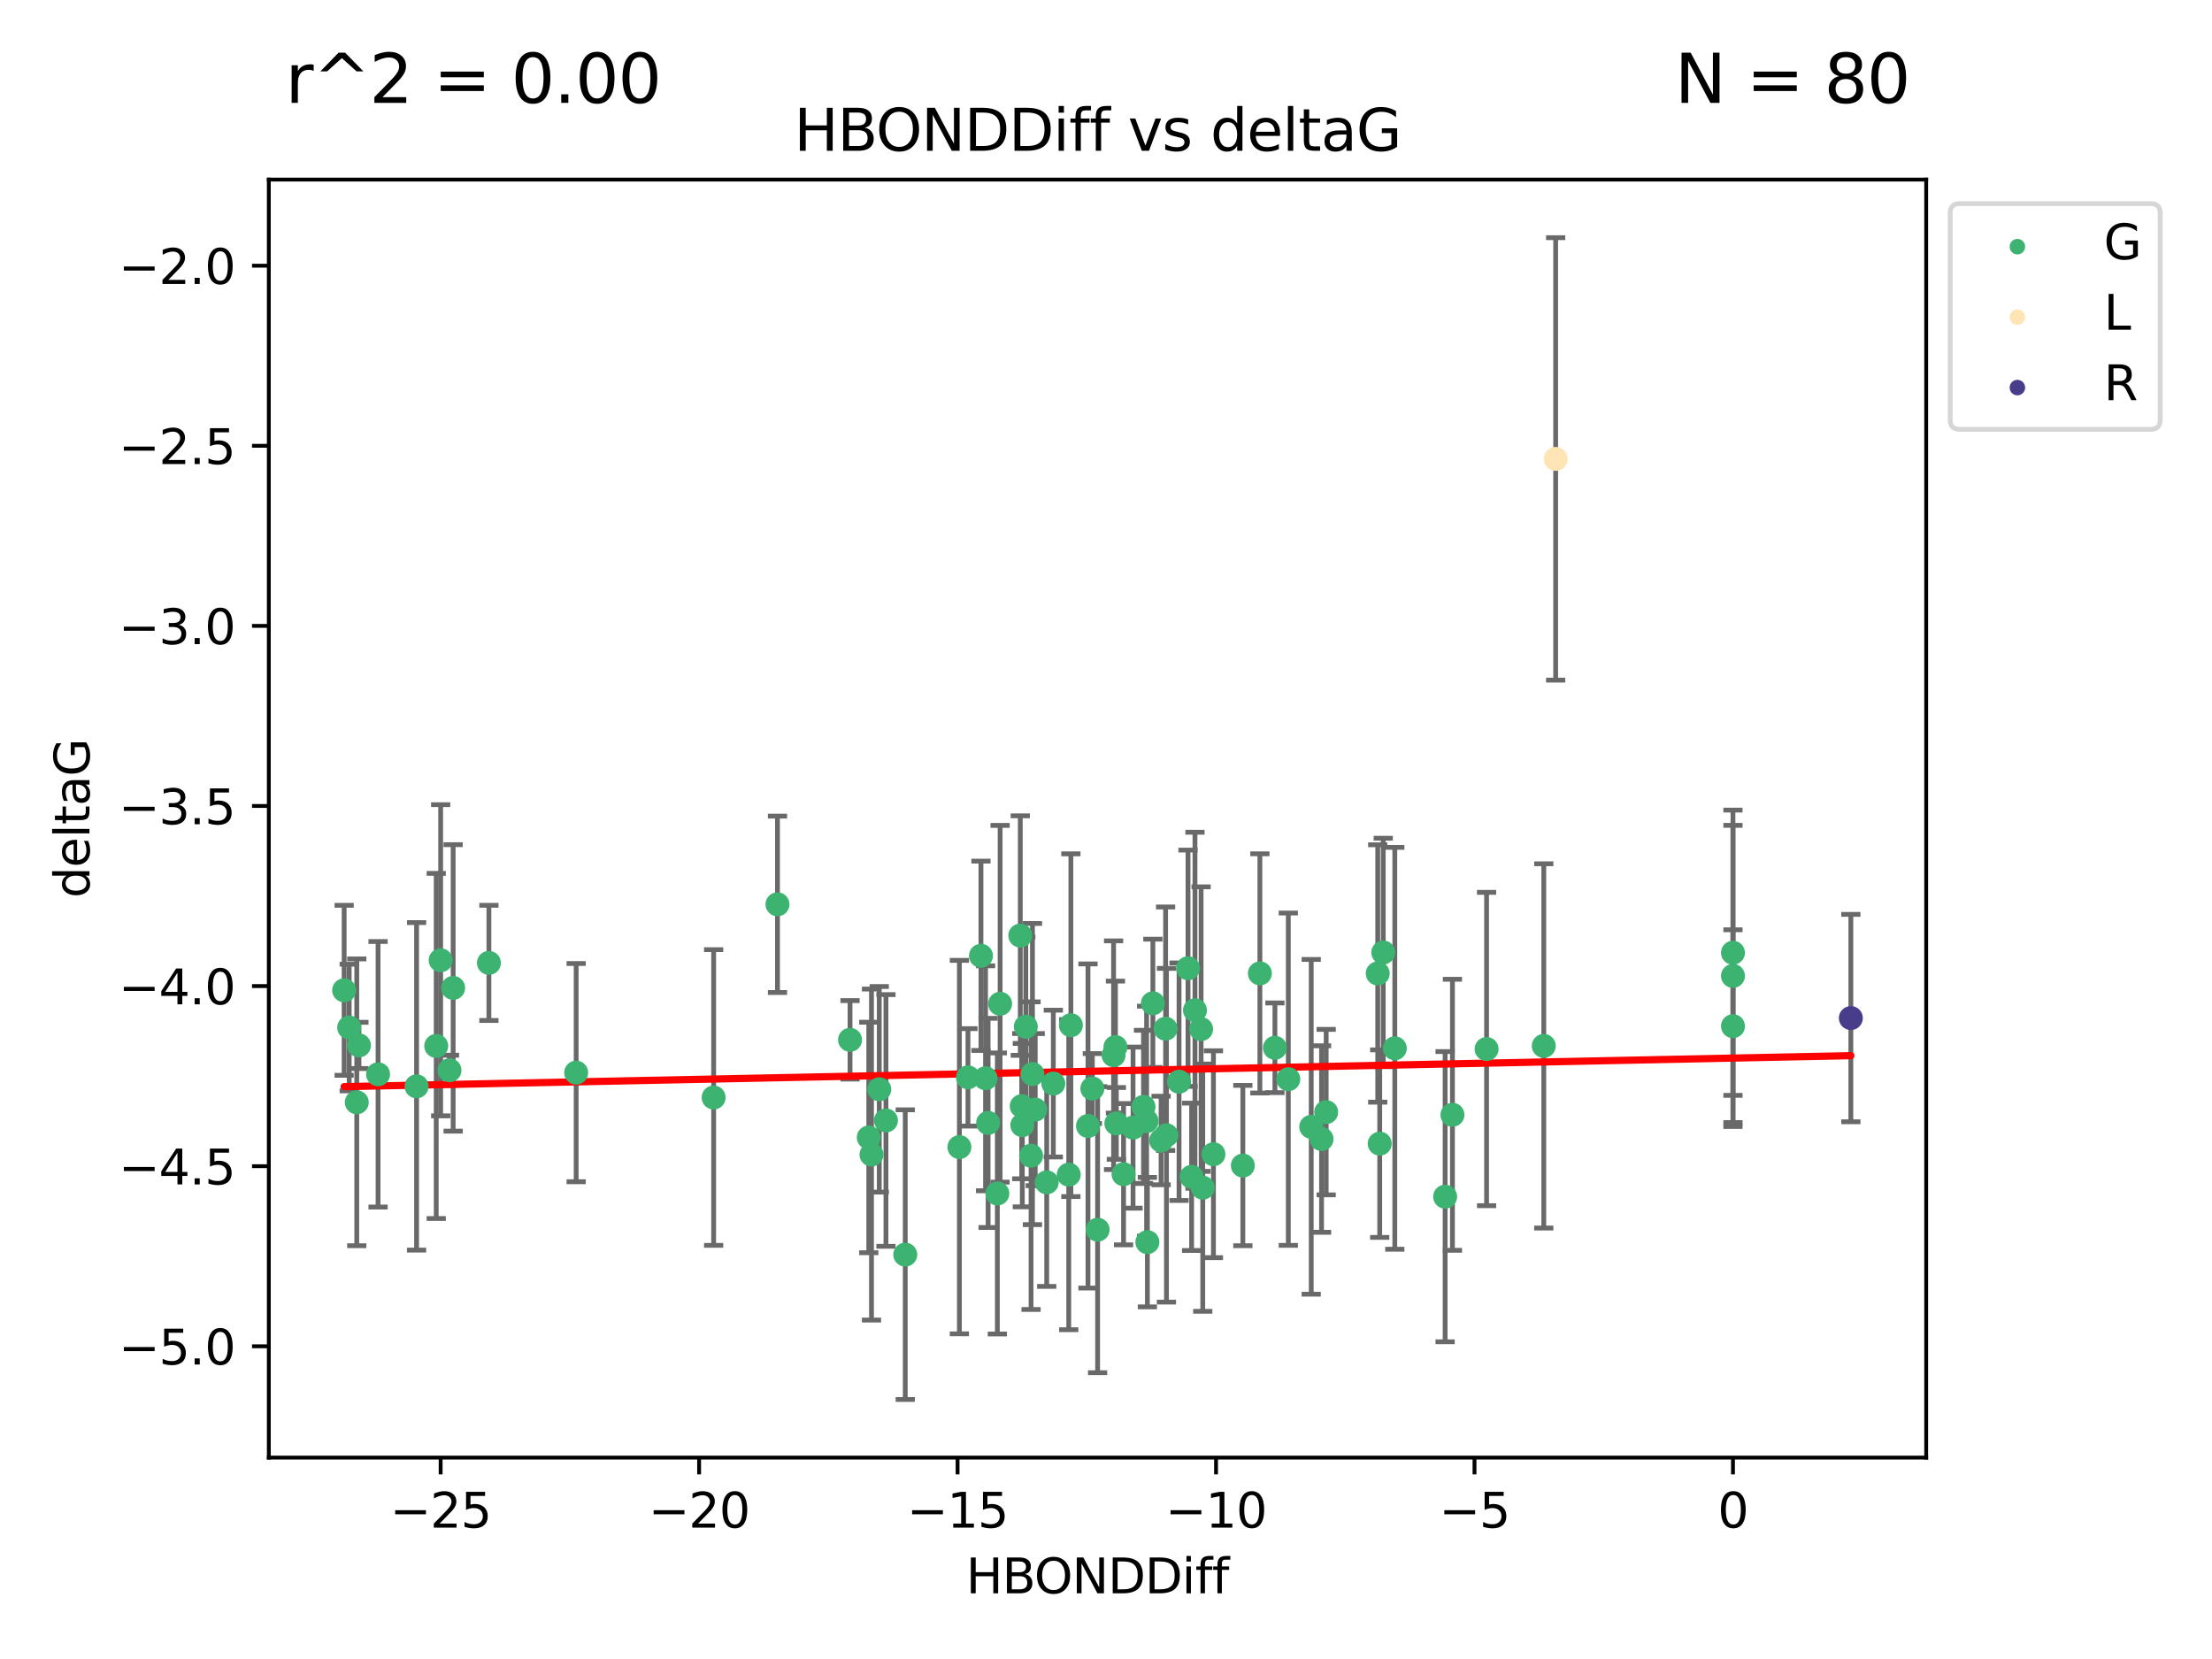 <?xml version="1.0" encoding="utf-8" standalone="no"?>
<!DOCTYPE svg PUBLIC "-//W3C//DTD SVG 1.1//EN"
  "http://www.w3.org/Graphics/SVG/1.1/DTD/svg11.dtd">
<svg xmlns:xlink="http://www.w3.org/1999/xlink" width="460.8pt" height="345.6pt" viewBox="0 0 460.8 345.6" xmlns="http://www.w3.org/2000/svg" version="1.1">
 <defs>
  <style type="text/css">*{stroke-linejoin: round; stroke-linecap: butt}</style>
 </defs>
 <g id="figure_1">
  <g id="patch_1">
   <path d="M 0 345.6 
L 460.8 345.6 
L 460.8 0 
L 0 0 
z
" style="fill: #ffffff"/>
  </g>
  <g id="axes_1">
   <g id="patch_2">
    <path d="M 56 303.64 
L 401.26 303.64 
L 401.26 37.411 
L 56 37.411 
z
" style="fill: #ffffff"/>
   </g>
   <g id="PathCollection_1">
    <defs>
     <path id="mfe68be14e9" d="M 0 1.118 
C 0.297 1.118 0.581 1 0.791 0.791 
C 1 0.581 1.118 0.297 1.118 0 
C 1.118 -0.297 1 -0.581 0.791 -0.791 
C 0.581 -1 0.297 -1.118 0 -1.118 
C -0.297 -1.118 -0.581 -1 -0.791 -0.791 
C -1 -0.581 -1.118 -0.297 -1.118 0 
C -1.118 0.297 -1 0.581 -0.791 0.791 
C -0.581 1 -0.297 1.118 0 1.118 
z
" style="stroke: #3cb371"/>
    </defs>
    <g clip-path="url(#p606fdf417b)">
     <use xlink:href="#mfe68be14e9" x="180.983" y="236.954" style="fill: #3cb371; stroke: #3cb371"/>
     <use xlink:href="#mfe68be14e9" x="227.556" y="226.763" style="fill: #3cb371; stroke: #3cb371"/>
     <use xlink:href="#mfe68be14e9" x="207.767" y="248.626" style="fill: #3cb371; stroke: #3cb371"/>
     <use xlink:href="#mfe68be14e9" x="234.056" y="244.608" style="fill: #3cb371; stroke: #3cb371"/>
     <use xlink:href="#mfe68be14e9" x="241.877" y="237.59" style="fill: #3cb371; stroke: #3cb371"/>
     <use xlink:href="#mfe68be14e9" x="248.934" y="210.453" style="fill: #3cb371; stroke: #3cb371"/>
     <use xlink:href="#mfe68be14e9" x="184.56" y="233.41" style="fill: #3cb371; stroke: #3cb371"/>
     <use xlink:href="#mfe68be14e9" x="242.816" y="214.299" style="fill: #3cb371; stroke: #3cb371"/>
     <use xlink:href="#mfe68be14e9" x="188.581" y="261.364" style="fill: #3cb371; stroke: #3cb371"/>
     <use xlink:href="#mfe68be14e9" x="181.547" y="240.517" style="fill: #3cb371; stroke: #3cb371"/>
     <use xlink:href="#mfe68be14e9" x="78.758" y="223.792" style="fill: #3cb371; stroke: #3cb371"/>
     <use xlink:href="#mfe68be14e9" x="238.857" y="233.556" style="fill: #3cb371; stroke: #3cb371"/>
     <use xlink:href="#mfe68be14e9" x="183.168" y="226.922" style="fill: #3cb371; stroke: #3cb371"/>
     <use xlink:href="#mfe68be14e9" x="148.665" y="228.63" style="fill: #3cb371; stroke: #3cb371"/>
     <use xlink:href="#mfe68be14e9" x="258.908" y="242.809" style="fill: #3cb371; stroke: #3cb371"/>
     <use xlink:href="#mfe68be14e9" x="74.776" y="217.779" style="fill: #3cb371; stroke: #3cb371"/>
     <use xlink:href="#mfe68be14e9" x="222.64" y="244.702" style="fill: #3cb371; stroke: #3cb371"/>
     <use xlink:href="#mfe68be14e9" x="231.978" y="219.819" style="fill: #3cb371; stroke: #3cb371"/>
     <use xlink:href="#mfe68be14e9" x="205.841" y="233.922" style="fill: #3cb371; stroke: #3cb371"/>
     <use xlink:href="#mfe68be14e9" x="250.556" y="247.414" style="fill: #3cb371; stroke: #3cb371"/>
     <use xlink:href="#mfe68be14e9" x="91.798" y="200.037" style="fill: #3cb371; stroke: #3cb371"/>
     <use xlink:href="#mfe68be14e9" x="94.4" y="205.796" style="fill: #3cb371; stroke: #3cb371"/>
     <use xlink:href="#mfe68be14e9" x="177.078" y="216.617" style="fill: #3cb371; stroke: #3cb371"/>
     <use xlink:href="#mfe68be14e9" x="90.874" y="217.892" style="fill: #3cb371; stroke: #3cb371"/>
     <use xlink:href="#mfe68be14e9" x="223.083" y="213.569" style="fill: #3cb371; stroke: #3cb371"/>
     <use xlink:href="#mfe68be14e9" x="238.216" y="230.58" style="fill: #3cb371; stroke: #3cb371"/>
     <use xlink:href="#mfe68be14e9" x="201.647" y="224.431" style="fill: #3cb371; stroke: #3cb371"/>
     <use xlink:href="#mfe68be14e9" x="208.34" y="209.102" style="fill: #3cb371; stroke: #3cb371"/>
     <use xlink:href="#mfe68be14e9" x="250.21" y="214.379" style="fill: #3cb371; stroke: #3cb371"/>
     <use xlink:href="#mfe68be14e9" x="226.647" y="234.564" style="fill: #3cb371; stroke: #3cb371"/>
     <use xlink:href="#mfe68be14e9" x="93.635" y="222.952" style="fill: #3cb371; stroke: #3cb371"/>
     <use xlink:href="#mfe68be14e9" x="268.377" y="224.816" style="fill: #3cb371; stroke: #3cb371"/>
     <use xlink:href="#mfe68be14e9" x="199.86" y="238.96" style="fill: #3cb371; stroke: #3cb371"/>
     <use xlink:href="#mfe68be14e9" x="86.781" y="226.305" style="fill: #3cb371; stroke: #3cb371"/>
     <use xlink:href="#mfe68be14e9" x="74.321" y="229.632" style="fill: #3cb371; stroke: #3cb371"/>
     <use xlink:href="#mfe68be14e9" x="214.789" y="240.749" style="fill: #3cb371; stroke: #3cb371"/>
     <use xlink:href="#mfe68be14e9" x="218.051" y="246.3" style="fill: #3cb371; stroke: #3cb371"/>
     <use xlink:href="#mfe68be14e9" x="242.993" y="236.491" style="fill: #3cb371; stroke: #3cb371"/>
     <use xlink:href="#mfe68be14e9" x="228.654" y="256.167" style="fill: #3cb371; stroke: #3cb371"/>
     <use xlink:href="#mfe68be14e9" x="212.966" y="234.388" style="fill: #3cb371; stroke: #3cb371"/>
     <use xlink:href="#mfe68be14e9" x="232.556" y="234.028" style="fill: #3cb371; stroke: #3cb371"/>
     <use xlink:href="#mfe68be14e9" x="252.782" y="240.444" style="fill: #3cb371; stroke: #3cb371"/>
     <use xlink:href="#mfe68be14e9" x="275.303" y="237.282" style="fill: #3cb371; stroke: #3cb371"/>
     <use xlink:href="#mfe68be14e9" x="232.368" y="218.127" style="fill: #3cb371; stroke: #3cb371"/>
     <use xlink:href="#mfe68be14e9" x="215.657" y="231.156" style="fill: #3cb371; stroke: #3cb371"/>
     <use xlink:href="#mfe68be14e9" x="245.617" y="225.339" style="fill: #3cb371; stroke: #3cb371"/>
     <use xlink:href="#mfe68be14e9" x="236.033" y="234.904" style="fill: #3cb371; stroke: #3cb371"/>
     <use xlink:href="#mfe68be14e9" x="101.849" y="200.587" style="fill: #3cb371; stroke: #3cb371"/>
     <use xlink:href="#mfe68be14e9" x="239.02" y="258.76" style="fill: #3cb371; stroke: #3cb371"/>
     <use xlink:href="#mfe68be14e9" x="273.151" y="234.738" style="fill: #3cb371; stroke: #3cb371"/>
     <use xlink:href="#mfe68be14e9" x="248.235" y="245.152" style="fill: #3cb371; stroke: #3cb371"/>
     <use xlink:href="#mfe68be14e9" x="212.847" y="230.43" style="fill: #3cb371; stroke: #3cb371"/>
     <use xlink:href="#mfe68be14e9" x="265.59" y="218.275" style="fill: #3cb371; stroke: #3cb371"/>
     <use xlink:href="#mfe68be14e9" x="262.457" y="202.774" style="fill: #3cb371; stroke: #3cb371"/>
     <use xlink:href="#mfe68be14e9" x="215.08" y="223.744" style="fill: #3cb371; stroke: #3cb371"/>
     <use xlink:href="#mfe68be14e9" x="219.426" y="225.728" style="fill: #3cb371; stroke: #3cb371"/>
     <use xlink:href="#mfe68be14e9" x="240.166" y="209.004" style="fill: #3cb371; stroke: #3cb371"/>
     <use xlink:href="#mfe68be14e9" x="205.308" y="224.627" style="fill: #3cb371; stroke: #3cb371"/>
     <use xlink:href="#mfe68be14e9" x="301.047" y="249.291" style="fill: #3cb371; stroke: #3cb371"/>
     <use xlink:href="#mfe68be14e9" x="212.543" y="194.896" style="fill: #3cb371; stroke: #3cb371"/>
     <use xlink:href="#mfe68be14e9" x="71.694" y="206.296" style="fill: #3cb371; stroke: #3cb371"/>
     <use xlink:href="#mfe68be14e9" x="72.744" y="214.055" style="fill: #3cb371; stroke: #3cb371"/>
     <use xlink:href="#mfe68be14e9" x="361.009" y="213.771" style="fill: #3cb371; stroke: #3cb371"/>
     <use xlink:href="#mfe68be14e9" x="287.421" y="238.239" style="fill: #3cb371; stroke: #3cb371"/>
     <use xlink:href="#mfe68be14e9" x="302.571" y="232.232" style="fill: #3cb371; stroke: #3cb371"/>
     <use xlink:href="#mfe68be14e9" x="161.964" y="188.383" style="fill: #3cb371; stroke: #3cb371"/>
     <use xlink:href="#mfe68be14e9" x="120.025" y="223.448" style="fill: #3cb371; stroke: #3cb371"/>
     <use xlink:href="#mfe68be14e9" x="213.695" y="213.883" style="fill: #3cb371; stroke: #3cb371"/>
     <use xlink:href="#mfe68be14e9" x="247.486" y="201.702" style="fill: #3cb371; stroke: #3cb371"/>
     <use xlink:href="#mfe68be14e9" x="288.154" y="198.414" style="fill: #3cb371; stroke: #3cb371"/>
     <use xlink:href="#mfe68be14e9" x="287.007" y="202.79" style="fill: #3cb371; stroke: #3cb371"/>
     <use xlink:href="#mfe68be14e9" x="321.598" y="217.882" style="fill: #3cb371; stroke: #3cb371"/>
     <use xlink:href="#mfe68be14e9" x="204.351" y="199.107" style="fill: #3cb371; stroke: #3cb371"/>
     <use xlink:href="#mfe68be14e9" x="361.009" y="203.299" style="fill: #3cb371; stroke: #3cb371"/>
     <use xlink:href="#mfe68be14e9" x="276.267" y="231.676" style="fill: #3cb371; stroke: #3cb371"/>
     <use xlink:href="#mfe68be14e9" x="309.682" y="218.529" style="fill: #3cb371; stroke: #3cb371"/>
     <use xlink:href="#mfe68be14e9" x="290.563" y="218.379" style="fill: #3cb371; stroke: #3cb371"/>
     <use xlink:href="#mfe68be14e9" x="361.009" y="198.471" style="fill: #3cb371; stroke: #3cb371"/>
    </g>
   </g>
   <g id="PathCollection_2">
    <defs>
     <path id="mf895df2ea4" d="M 0 1.118 
C 0.297 1.118 0.581 1 0.791 0.791 
C 1 0.581 1.118 0.297 1.118 0 
C 1.118 -0.297 1 -0.581 0.791 -0.791 
C 0.581 -1 0.297 -1.118 0 -1.118 
C -0.297 -1.118 -0.581 -1 -0.791 -0.791 
C -1 -0.581 -1.118 -0.297 -1.118 0 
C -1.118 0.297 -1 0.581 -0.791 0.791 
C -0.581 1 -0.297 1.118 0 1.118 
z
" style="stroke: #ffe4b5"/>
    </defs>
    <g clip-path="url(#p606fdf417b)">
     <use xlink:href="#mf895df2ea4" x="324.075" y="95.596" style="fill: #ffe4b5; stroke: #ffe4b5"/>
    </g>
   </g>
   <g id="PathCollection_3">
    <defs>
     <path id="m58ed446209" d="M 0 1.118 
C 0.297 1.118 0.581 1 0.791 0.791 
C 1 0.581 1.118 0.297 1.118 0 
C 1.118 -0.297 1 -0.581 0.791 -0.791 
C 0.581 -1 0.297 -1.118 0 -1.118 
C -0.297 -1.118 -0.581 -1 -0.791 -0.791 
C -1 -0.581 -1.118 -0.297 -1.118 0 
C -1.118 0.297 -1 0.581 -0.791 0.791 
C -0.581 1 -0.297 1.118 0 1.118 
z
" style="stroke: #483d8b"/>
    </defs>
    <g clip-path="url(#p606fdf417b)">
     <use xlink:href="#m58ed446209" x="385.566" y="212.083" style="fill: #483d8b; stroke: #483d8b"/>
    </g>
   </g>
   <g id="matplotlib.axis_1">
    <g id="xtick_1">
     <g id="line2d_1">
      <defs>
       <path id="m40420fd905" d="M 0 0 
L 0 3.5 
" style="stroke: #000000; stroke-width: 0.8"/>
      </defs>
      <g>
       <use xlink:href="#m40420fd905" x="91.792" y="303.64" style="stroke: #000000; stroke-width: 0.8"/>
      </g>
     </g>
     <g id="text_1">
      <!-- −25 -->
      <g transform="translate(81.24 318.238)scale(0.1 -0.1)">
       <defs>
        <path id="DejaVuSans-2212" d="M 678 2272 
L 4684 2272 
L 4684 1741 
L 678 1741 
L 678 2272 
z
" transform="scale(0.016)"/>
        <path id="DejaVuSans-32" d="M 1228 531 
L 3431 531 
L 3431 0 
L 469 0 
L 469 531 
Q 828 903 1448 1529 
Q 2069 2156 2228 2338 
Q 2531 2678 2651 2914 
Q 2772 3150 2772 3378 
Q 2772 3750 2511 3984 
Q 2250 4219 1831 4219 
Q 1534 4219 1204 4116 
Q 875 4013 500 3803 
L 500 4441 
Q 881 4594 1212 4672 
Q 1544 4750 1819 4750 
Q 2544 4750 2975 4387 
Q 3406 4025 3406 3419 
Q 3406 3131 3298 2873 
Q 3191 2616 2906 2266 
Q 2828 2175 2409 1742 
Q 1991 1309 1228 531 
z
" transform="scale(0.016)"/>
        <path id="DejaVuSans-35" d="M 691 4666 
L 3169 4666 
L 3169 4134 
L 1269 4134 
L 1269 2991 
Q 1406 3038 1543 3061 
Q 1681 3084 1819 3084 
Q 2600 3084 3056 2656 
Q 3513 2228 3513 1497 
Q 3513 744 3044 326 
Q 2575 -91 1722 -91 
Q 1428 -91 1123 -41 
Q 819 9 494 109 
L 494 744 
Q 775 591 1075 516 
Q 1375 441 1709 441 
Q 2250 441 2565 725 
Q 2881 1009 2881 1497 
Q 2881 1984 2565 2268 
Q 2250 2553 1709 2553 
Q 1456 2553 1204 2497 
Q 953 2441 691 2322 
L 691 4666 
z
" transform="scale(0.016)"/>
       </defs>
       <use xlink:href="#DejaVuSans-2212"/>
       <use xlink:href="#DejaVuSans-32" x="83.789"/>
       <use xlink:href="#DejaVuSans-35" x="147.412"/>
      </g>
     </g>
    </g>
    <g id="xtick_2">
     <g id="line2d_2">
      <g>
       <use xlink:href="#m40420fd905" x="145.636" y="303.64" style="stroke: #000000; stroke-width: 0.8"/>
      </g>
     </g>
     <g id="text_2">
      <!-- −20 -->
      <g transform="translate(135.083 318.238)scale(0.1 -0.1)">
       <defs>
        <path id="DejaVuSans-30" d="M 2034 4250 
Q 1547 4250 1301 3770 
Q 1056 3291 1056 2328 
Q 1056 1369 1301 889 
Q 1547 409 2034 409 
Q 2525 409 2770 889 
Q 3016 1369 3016 2328 
Q 3016 3291 2770 3770 
Q 2525 4250 2034 4250 
z
M 2034 4750 
Q 2819 4750 3233 4129 
Q 3647 3509 3647 2328 
Q 3647 1150 3233 529 
Q 2819 -91 2034 -91 
Q 1250 -91 836 529 
Q 422 1150 422 2328 
Q 422 3509 836 4129 
Q 1250 4750 2034 4750 
z
" transform="scale(0.016)"/>
       </defs>
       <use xlink:href="#DejaVuSans-2212"/>
       <use xlink:href="#DejaVuSans-32" x="83.789"/>
       <use xlink:href="#DejaVuSans-30" x="147.412"/>
      </g>
     </g>
    </g>
    <g id="xtick_3">
     <g id="line2d_3">
      <g>
       <use xlink:href="#m40420fd905" x="199.479" y="303.64" style="stroke: #000000; stroke-width: 0.8"/>
      </g>
     </g>
     <g id="text_3">
      <!-- −15 -->
      <g transform="translate(188.927 318.238)scale(0.1 -0.1)">
       <defs>
        <path id="DejaVuSans-31" d="M 794 531 
L 1825 531 
L 1825 4091 
L 703 3866 
L 703 4441 
L 1819 4666 
L 2450 4666 
L 2450 531 
L 3481 531 
L 3481 0 
L 794 0 
L 794 531 
z
" transform="scale(0.016)"/>
       </defs>
       <use xlink:href="#DejaVuSans-2212"/>
       <use xlink:href="#DejaVuSans-31" x="83.789"/>
       <use xlink:href="#DejaVuSans-35" x="147.412"/>
      </g>
     </g>
    </g>
    <g id="xtick_4">
     <g id="line2d_4">
      <g>
       <use xlink:href="#m40420fd905" x="253.323" y="303.64" style="stroke: #000000; stroke-width: 0.8"/>
      </g>
     </g>
     <g id="text_4">
      <!-- −10 -->
      <g transform="translate(242.77 318.238)scale(0.1 -0.1)">
       <use xlink:href="#DejaVuSans-2212"/>
       <use xlink:href="#DejaVuSans-31" x="83.789"/>
       <use xlink:href="#DejaVuSans-30" x="147.412"/>
      </g>
     </g>
    </g>
    <g id="xtick_5">
     <g id="line2d_5">
      <g>
       <use xlink:href="#m40420fd905" x="307.166" y="303.64" style="stroke: #000000; stroke-width: 0.8"/>
      </g>
     </g>
     <g id="text_5">
      <!-- −5 -->
      <g transform="translate(299.795 318.238)scale(0.1 -0.1)">
       <use xlink:href="#DejaVuSans-2212"/>
       <use xlink:href="#DejaVuSans-35" x="83.789"/>
      </g>
     </g>
    </g>
    <g id="xtick_6">
     <g id="line2d_6">
      <g>
       <use xlink:href="#m40420fd905" x="361.009" y="303.64" style="stroke: #000000; stroke-width: 0.8"/>
      </g>
     </g>
     <g id="text_6">
      <!-- 0 -->
      <g transform="translate(357.828 318.238)scale(0.1 -0.1)">
       <use xlink:href="#DejaVuSans-30"/>
      </g>
     </g>
    </g>
    <g id="text_7">
     <!-- HBONDDiff -->
     <g transform="translate(201.241 331.917)scale(0.1 -0.1)">
      <defs>
       <path id="DejaVuSans-48" d="M 628 4666 
L 1259 4666 
L 1259 2753 
L 3553 2753 
L 3553 4666 
L 4184 4666 
L 4184 0 
L 3553 0 
L 3553 2222 
L 1259 2222 
L 1259 0 
L 628 0 
L 628 4666 
z
" transform="scale(0.016)"/>
       <path id="DejaVuSans-42" d="M 1259 2228 
L 1259 519 
L 2272 519 
Q 2781 519 3026 730 
Q 3272 941 3272 1375 
Q 3272 1813 3026 2020 
Q 2781 2228 2272 2228 
L 1259 2228 
z
M 1259 4147 
L 1259 2741 
L 2194 2741 
Q 2656 2741 2882 2914 
Q 3109 3088 3109 3444 
Q 3109 3797 2882 3972 
Q 2656 4147 2194 4147 
L 1259 4147 
z
M 628 4666 
L 2241 4666 
Q 2963 4666 3353 4366 
Q 3744 4066 3744 3513 
Q 3744 3084 3544 2831 
Q 3344 2578 2956 2516 
Q 3422 2416 3680 2098 
Q 3938 1781 3938 1306 
Q 3938 681 3513 340 
Q 3088 0 2303 0 
L 628 0 
L 628 4666 
z
" transform="scale(0.016)"/>
       <path id="DejaVuSans-4f" d="M 2522 4238 
Q 1834 4238 1429 3725 
Q 1025 3213 1025 2328 
Q 1025 1447 1429 934 
Q 1834 422 2522 422 
Q 3209 422 3611 934 
Q 4013 1447 4013 2328 
Q 4013 3213 3611 3725 
Q 3209 4238 2522 4238 
z
M 2522 4750 
Q 3503 4750 4090 4092 
Q 4678 3434 4678 2328 
Q 4678 1225 4090 567 
Q 3503 -91 2522 -91 
Q 1538 -91 948 565 
Q 359 1222 359 2328 
Q 359 3434 948 4092 
Q 1538 4750 2522 4750 
z
" transform="scale(0.016)"/>
       <path id="DejaVuSans-4e" d="M 628 4666 
L 1478 4666 
L 3547 763 
L 3547 4666 
L 4159 4666 
L 4159 0 
L 3309 0 
L 1241 3903 
L 1241 0 
L 628 0 
L 628 4666 
z
" transform="scale(0.016)"/>
       <path id="DejaVuSans-44" d="M 1259 4147 
L 1259 519 
L 2022 519 
Q 2988 519 3436 956 
Q 3884 1394 3884 2338 
Q 3884 3275 3436 3711 
Q 2988 4147 2022 4147 
L 1259 4147 
z
M 628 4666 
L 1925 4666 
Q 3281 4666 3915 4102 
Q 4550 3538 4550 2338 
Q 4550 1131 3912 565 
Q 3275 0 1925 0 
L 628 0 
L 628 4666 
z
" transform="scale(0.016)"/>
       <path id="DejaVuSans-69" d="M 603 3500 
L 1178 3500 
L 1178 0 
L 603 0 
L 603 3500 
z
M 603 4863 
L 1178 4863 
L 1178 4134 
L 603 4134 
L 603 4863 
z
" transform="scale(0.016)"/>
       <path id="DejaVuSans-66" d="M 2375 4863 
L 2375 4384 
L 1825 4384 
Q 1516 4384 1395 4259 
Q 1275 4134 1275 3809 
L 1275 3500 
L 2222 3500 
L 2222 3053 
L 1275 3053 
L 1275 0 
L 697 0 
L 697 3053 
L 147 3053 
L 147 3500 
L 697 3500 
L 697 3744 
Q 697 4328 969 4595 
Q 1241 4863 1831 4863 
L 2375 4863 
z
" transform="scale(0.016)"/>
      </defs>
      <use xlink:href="#DejaVuSans-48"/>
      <use xlink:href="#DejaVuSans-42" x="75.195"/>
      <use xlink:href="#DejaVuSans-4f" x="142.049"/>
      <use xlink:href="#DejaVuSans-4e" x="220.76"/>
      <use xlink:href="#DejaVuSans-44" x="295.564"/>
      <use xlink:href="#DejaVuSans-44" x="372.566"/>
      <use xlink:href="#DejaVuSans-69" x="449.568"/>
      <use xlink:href="#DejaVuSans-66" x="477.352"/>
      <use xlink:href="#DejaVuSans-66" x="512.557"/>
     </g>
    </g>
   </g>
   <g id="matplotlib.axis_2">
    <g id="ytick_1">
     <g id="line2d_7">
      <defs>
       <path id="m9f7a4027ed" d="M 0 0 
L -3.5 0 
" style="stroke: #000000; stroke-width: 0.8"/>
      </defs>
      <g>
       <use xlink:href="#m9f7a4027ed" x="56" y="280.452" style="stroke: #000000; stroke-width: 0.8"/>
      </g>
     </g>
     <g id="text_8">
      <!-- −5.0 -->
      <g transform="translate(24.717 284.251)scale(0.1 -0.1)">
       <defs>
        <path id="DejaVuSans-2e" d="M 684 794 
L 1344 794 
L 1344 0 
L 684 0 
L 684 794 
z
" transform="scale(0.016)"/>
       </defs>
       <use xlink:href="#DejaVuSans-2212"/>
       <use xlink:href="#DejaVuSans-35" x="83.789"/>
       <use xlink:href="#DejaVuSans-2e" x="147.412"/>
       <use xlink:href="#DejaVuSans-30" x="179.199"/>
      </g>
     </g>
    </g>
    <g id="ytick_2">
     <g id="line2d_8">
      <g>
       <use xlink:href="#m9f7a4027ed" x="56" y="242.935" style="stroke: #000000; stroke-width: 0.8"/>
      </g>
     </g>
     <g id="text_9">
      <!-- −4.5 -->
      <g transform="translate(24.717 246.735)scale(0.1 -0.1)">
       <defs>
        <path id="DejaVuSans-34" d="M 2419 4116 
L 825 1625 
L 2419 1625 
L 2419 4116 
z
M 2253 4666 
L 3047 4666 
L 3047 1625 
L 3713 1625 
L 3713 1100 
L 3047 1100 
L 3047 0 
L 2419 0 
L 2419 1100 
L 313 1100 
L 313 1709 
L 2253 4666 
z
" transform="scale(0.016)"/>
       </defs>
       <use xlink:href="#DejaVuSans-2212"/>
       <use xlink:href="#DejaVuSans-34" x="83.789"/>
       <use xlink:href="#DejaVuSans-2e" x="147.412"/>
       <use xlink:href="#DejaVuSans-35" x="179.199"/>
      </g>
     </g>
    </g>
    <g id="ytick_3">
     <g id="line2d_9">
      <g>
       <use xlink:href="#m9f7a4027ed" x="56" y="205.419" style="stroke: #000000; stroke-width: 0.8"/>
      </g>
     </g>
     <g id="text_10">
      <!-- −4.0 -->
      <g transform="translate(24.717 209.218)scale(0.1 -0.1)">
       <use xlink:href="#DejaVuSans-2212"/>
       <use xlink:href="#DejaVuSans-34" x="83.789"/>
       <use xlink:href="#DejaVuSans-2e" x="147.412"/>
       <use xlink:href="#DejaVuSans-30" x="179.199"/>
      </g>
     </g>
    </g>
    <g id="ytick_4">
     <g id="line2d_10">
      <g>
       <use xlink:href="#m9f7a4027ed" x="56" y="167.902" style="stroke: #000000; stroke-width: 0.8"/>
      </g>
     </g>
     <g id="text_11">
      <!-- −3.5 -->
      <g transform="translate(24.717 171.702)scale(0.1 -0.1)">
       <defs>
        <path id="DejaVuSans-33" d="M 2597 2516 
Q 3050 2419 3304 2112 
Q 3559 1806 3559 1356 
Q 3559 666 3084 287 
Q 2609 -91 1734 -91 
Q 1441 -91 1130 -33 
Q 819 25 488 141 
L 488 750 
Q 750 597 1062 519 
Q 1375 441 1716 441 
Q 2309 441 2620 675 
Q 2931 909 2931 1356 
Q 2931 1769 2642 2001 
Q 2353 2234 1838 2234 
L 1294 2234 
L 1294 2753 
L 1863 2753 
Q 2328 2753 2575 2939 
Q 2822 3125 2822 3475 
Q 2822 3834 2567 4026 
Q 2313 4219 1838 4219 
Q 1578 4219 1281 4162 
Q 984 4106 628 3988 
L 628 4550 
Q 988 4650 1302 4700 
Q 1616 4750 1894 4750 
Q 2613 4750 3031 4423 
Q 3450 4097 3450 3541 
Q 3450 3153 3228 2886 
Q 3006 2619 2597 2516 
z
" transform="scale(0.016)"/>
       </defs>
       <use xlink:href="#DejaVuSans-2212"/>
       <use xlink:href="#DejaVuSans-33" x="83.789"/>
       <use xlink:href="#DejaVuSans-2e" x="147.412"/>
       <use xlink:href="#DejaVuSans-35" x="179.199"/>
      </g>
     </g>
    </g>
    <g id="ytick_5">
     <g id="line2d_11">
      <g>
       <use xlink:href="#m9f7a4027ed" x="56" y="130.386" style="stroke: #000000; stroke-width: 0.8"/>
      </g>
     </g>
     <g id="text_12">
      <!-- −3.0 -->
      <g transform="translate(24.717 134.185)scale(0.1 -0.1)">
       <use xlink:href="#DejaVuSans-2212"/>
       <use xlink:href="#DejaVuSans-33" x="83.789"/>
       <use xlink:href="#DejaVuSans-2e" x="147.412"/>
       <use xlink:href="#DejaVuSans-30" x="179.199"/>
      </g>
     </g>
    </g>
    <g id="ytick_6">
     <g id="line2d_12">
      <g>
       <use xlink:href="#m9f7a4027ed" x="56" y="92.869" style="stroke: #000000; stroke-width: 0.8"/>
      </g>
     </g>
     <g id="text_13">
      <!-- −2.5 -->
      <g transform="translate(24.717 96.669)scale(0.1 -0.1)">
       <use xlink:href="#DejaVuSans-2212"/>
       <use xlink:href="#DejaVuSans-32" x="83.789"/>
       <use xlink:href="#DejaVuSans-2e" x="147.412"/>
       <use xlink:href="#DejaVuSans-35" x="179.199"/>
      </g>
     </g>
    </g>
    <g id="ytick_7">
     <g id="line2d_13">
      <g>
       <use xlink:href="#m9f7a4027ed" x="56" y="55.353" style="stroke: #000000; stroke-width: 0.8"/>
      </g>
     </g>
     <g id="text_14">
      <!-- −2.0 -->
      <g transform="translate(24.717 59.152)scale(0.1 -0.1)">
       <use xlink:href="#DejaVuSans-2212"/>
       <use xlink:href="#DejaVuSans-32" x="83.789"/>
       <use xlink:href="#DejaVuSans-2e" x="147.412"/>
       <use xlink:href="#DejaVuSans-30" x="179.199"/>
      </g>
     </g>
    </g>
    <g id="text_15">
     <!-- deltaG -->
     <g transform="translate(18.637 187.064)rotate(-90)scale(0.1 -0.1)">
      <defs>
       <path id="DejaVuSans-64" d="M 2906 2969 
L 2906 4863 
L 3481 4863 
L 3481 0 
L 2906 0 
L 2906 525 
Q 2725 213 2448 61 
Q 2172 -91 1784 -91 
Q 1150 -91 751 415 
Q 353 922 353 1747 
Q 353 2572 751 3078 
Q 1150 3584 1784 3584 
Q 2172 3584 2448 3432 
Q 2725 3281 2906 2969 
z
M 947 1747 
Q 947 1113 1208 752 
Q 1469 391 1925 391 
Q 2381 391 2643 752 
Q 2906 1113 2906 1747 
Q 2906 2381 2643 2742 
Q 2381 3103 1925 3103 
Q 1469 3103 1208 2742 
Q 947 2381 947 1747 
z
" transform="scale(0.016)"/>
       <path id="DejaVuSans-65" d="M 3597 1894 
L 3597 1613 
L 953 1613 
Q 991 1019 1311 708 
Q 1631 397 2203 397 
Q 2534 397 2845 478 
Q 3156 559 3463 722 
L 3463 178 
Q 3153 47 2828 -22 
Q 2503 -91 2169 -91 
Q 1331 -91 842 396 
Q 353 884 353 1716 
Q 353 2575 817 3079 
Q 1281 3584 2069 3584 
Q 2775 3584 3186 3129 
Q 3597 2675 3597 1894 
z
M 3022 2063 
Q 3016 2534 2758 2815 
Q 2500 3097 2075 3097 
Q 1594 3097 1305 2825 
Q 1016 2553 972 2059 
L 3022 2063 
z
" transform="scale(0.016)"/>
       <path id="DejaVuSans-6c" d="M 603 4863 
L 1178 4863 
L 1178 0 
L 603 0 
L 603 4863 
z
" transform="scale(0.016)"/>
       <path id="DejaVuSans-74" d="M 1172 4494 
L 1172 3500 
L 2356 3500 
L 2356 3053 
L 1172 3053 
L 1172 1153 
Q 1172 725 1289 603 
Q 1406 481 1766 481 
L 2356 481 
L 2356 0 
L 1766 0 
Q 1100 0 847 248 
Q 594 497 594 1153 
L 594 3053 
L 172 3053 
L 172 3500 
L 594 3500 
L 594 4494 
L 1172 4494 
z
" transform="scale(0.016)"/>
       <path id="DejaVuSans-61" d="M 2194 1759 
Q 1497 1759 1228 1600 
Q 959 1441 959 1056 
Q 959 750 1161 570 
Q 1363 391 1709 391 
Q 2188 391 2477 730 
Q 2766 1069 2766 1631 
L 2766 1759 
L 2194 1759 
z
M 3341 1997 
L 3341 0 
L 2766 0 
L 2766 531 
Q 2569 213 2275 61 
Q 1981 -91 1556 -91 
Q 1019 -91 701 211 
Q 384 513 384 1019 
Q 384 1609 779 1909 
Q 1175 2209 1959 2209 
L 2766 2209 
L 2766 2266 
Q 2766 2663 2505 2880 
Q 2244 3097 1772 3097 
Q 1472 3097 1187 3025 
Q 903 2953 641 2809 
L 641 3341 
Q 956 3463 1253 3523 
Q 1550 3584 1831 3584 
Q 2591 3584 2966 3190 
Q 3341 2797 3341 1997 
z
" transform="scale(0.016)"/>
       <path id="DejaVuSans-47" d="M 3809 666 
L 3809 1919 
L 2778 1919 
L 2778 2438 
L 4434 2438 
L 4434 434 
Q 4069 175 3628 42 
Q 3188 -91 2688 -91 
Q 1594 -91 976 548 
Q 359 1188 359 2328 
Q 359 3472 976 4111 
Q 1594 4750 2688 4750 
Q 3144 4750 3555 4637 
Q 3966 4525 4313 4306 
L 4313 3634 
Q 3963 3931 3569 4081 
Q 3175 4231 2741 4231 
Q 1884 4231 1454 3753 
Q 1025 3275 1025 2328 
Q 1025 1384 1454 906 
Q 1884 428 2741 428 
Q 3075 428 3337 486 
Q 3600 544 3809 666 
z
" transform="scale(0.016)"/>
      </defs>
      <use xlink:href="#DejaVuSans-64"/>
      <use xlink:href="#DejaVuSans-65" x="63.477"/>
      <use xlink:href="#DejaVuSans-6c" x="125"/>
      <use xlink:href="#DejaVuSans-74" x="152.783"/>
      <use xlink:href="#DejaVuSans-61" x="191.992"/>
      <use xlink:href="#DejaVuSans-47" x="253.271"/>
     </g>
    </g>
   </g>
   <g id="LineCollection_1">
    <path d="M 180.983 260.967 
L 180.983 212.942 
" clip-path="url(#p606fdf417b)" style="fill: none; stroke: #696969"/>
    <path d="M 227.556 234.046 
L 227.556 219.481 
" clip-path="url(#p606fdf417b)" style="fill: none; stroke: #696969"/>
    <path d="M 207.767 277.9 
L 207.767 219.351 
" clip-path="url(#p606fdf417b)" style="fill: none; stroke: #696969"/>
    <path d="M 234.056 259.318 
L 234.056 229.897 
" clip-path="url(#p606fdf417b)" style="fill: none; stroke: #696969"/>
    <path d="M 241.877 246.809 
L 241.877 228.37 
" clip-path="url(#p606fdf417b)" style="fill: none; stroke: #696969"/>
    <path d="M 248.934 247.532 
L 248.934 173.373 
" clip-path="url(#p606fdf417b)" style="fill: none; stroke: #696969"/>
    <path d="M 184.56 259.626 
L 184.56 207.193 
" clip-path="url(#p606fdf417b)" style="fill: none; stroke: #696969"/>
    <path d="M 242.816 239.658 
L 242.816 188.941 
" clip-path="url(#p606fdf417b)" style="fill: none; stroke: #696969"/>
    <path d="M 188.581 291.539 
L 188.581 231.189 
" clip-path="url(#p606fdf417b)" style="fill: none; stroke: #696969"/>
    <path d="M 181.547 274.994 
L 181.547 206.039 
" clip-path="url(#p606fdf417b)" style="fill: none; stroke: #696969"/>
    <path d="M 78.758 251.448 
L 78.758 196.136 
" clip-path="url(#p606fdf417b)" style="fill: none; stroke: #696969"/>
    <path d="M 238.857 257.513 
L 238.857 209.6 
" clip-path="url(#p606fdf417b)" style="fill: none; stroke: #696969"/>
    <path d="M 183.168 248.336 
L 183.168 205.508 
" clip-path="url(#p606fdf417b)" style="fill: none; stroke: #696969"/>
    <path d="M 148.665 259.429 
L 148.665 197.83 
" clip-path="url(#p606fdf417b)" style="fill: none; stroke: #696969"/>
    <path d="M 258.908 259.508 
L 258.908 226.109 
" clip-path="url(#p606fdf417b)" style="fill: none; stroke: #696969"/>
    <path d="M 74.776 222.596 
L 74.776 212.963 
" clip-path="url(#p606fdf417b)" style="fill: none; stroke: #696969"/>
    <path d="M 222.64 277.003 
L 222.64 212.401 
" clip-path="url(#p606fdf417b)" style="fill: none; stroke: #696969"/>
    <path d="M 231.978 243.64 
L 231.978 195.998 
" clip-path="url(#p606fdf417b)" style="fill: none; stroke: #696969"/>
    <path d="M 205.841 255.707 
L 205.841 212.138 
" clip-path="url(#p606fdf417b)" style="fill: none; stroke: #696969"/>
    <path d="M 250.556 273.167 
L 250.556 221.66 
" clip-path="url(#p606fdf417b)" style="fill: none; stroke: #696969"/>
    <path d="M 91.798 232.452 
L 91.798 167.623 
" clip-path="url(#p606fdf417b)" style="fill: none; stroke: #696969"/>
    <path d="M 94.4 235.634 
L 94.4 175.958 
" clip-path="url(#p606fdf417b)" style="fill: none; stroke: #696969"/>
    <path d="M 177.078 224.792 
L 177.078 208.443 
" clip-path="url(#p606fdf417b)" style="fill: none; stroke: #696969"/>
    <path d="M 90.874 253.838 
L 90.874 181.946 
" clip-path="url(#p606fdf417b)" style="fill: none; stroke: #696969"/>
    <path d="M 223.083 249.269 
L 223.083 177.869 
" clip-path="url(#p606fdf417b)" style="fill: none; stroke: #696969"/>
    <path d="M 238.216 246.533 
L 238.216 214.627 
" clip-path="url(#p606fdf417b)" style="fill: none; stroke: #696969"/>
    <path d="M 201.647 234.579 
L 201.647 214.283 
" clip-path="url(#p606fdf417b)" style="fill: none; stroke: #696969"/>
    <path d="M 208.34 246.258 
L 208.34 171.946 
" clip-path="url(#p606fdf417b)" style="fill: none; stroke: #696969"/>
    <path d="M 250.21 244.017 
L 250.21 184.741 
" clip-path="url(#p606fdf417b)" style="fill: none; stroke: #696969"/>
    <path d="M 226.647 268.325 
L 226.647 200.803 
" clip-path="url(#p606fdf417b)" style="fill: none; stroke: #696969"/>
    <path d="M 93.635 226.082 
L 93.635 219.821 
" clip-path="url(#p606fdf417b)" style="fill: none; stroke: #696969"/>
    <path d="M 268.377 259.432 
L 268.377 190.201 
" clip-path="url(#p606fdf417b)" style="fill: none; stroke: #696969"/>
    <path d="M 199.86 277.859 
L 199.86 200.062 
" clip-path="url(#p606fdf417b)" style="fill: none; stroke: #696969"/>
    <path d="M 86.781 260.421 
L 86.781 192.189 
" clip-path="url(#p606fdf417b)" style="fill: none; stroke: #696969"/>
    <path d="M 74.321 259.501 
L 74.321 199.763 
" clip-path="url(#p606fdf417b)" style="fill: none; stroke: #696969"/>
    <path d="M 214.789 272.789 
L 214.789 208.709 
" clip-path="url(#p606fdf417b)" style="fill: none; stroke: #696969"/>
    <path d="M 218.051 267.986 
L 218.051 224.614 
" clip-path="url(#p606fdf417b)" style="fill: none; stroke: #696969"/>
    <path d="M 242.993 271.25 
L 242.993 201.732 
" clip-path="url(#p606fdf417b)" style="fill: none; stroke: #696969"/>
    <path d="M 228.654 285.964 
L 228.654 226.371 
" clip-path="url(#p606fdf417b)" style="fill: none; stroke: #696969"/>
    <path d="M 212.966 251.407 
L 212.966 217.369 
" clip-path="url(#p606fdf417b)" style="fill: none; stroke: #696969"/>
    <path d="M 232.556 241.505 
L 232.556 226.551 
" clip-path="url(#p606fdf417b)" style="fill: none; stroke: #696969"/>
    <path d="M 252.782 261.992 
L 252.782 218.897 
" clip-path="url(#p606fdf417b)" style="fill: none; stroke: #696969"/>
    <path d="M 275.303 256.71 
L 275.303 217.854 
" clip-path="url(#p606fdf417b)" style="fill: none; stroke: #696969"/>
    <path d="M 232.368 231.873 
L 232.368 204.382 
" clip-path="url(#p606fdf417b)" style="fill: none; stroke: #696969"/>
    <path d="M 215.657 247.002 
L 215.657 215.311 
" clip-path="url(#p606fdf417b)" style="fill: none; stroke: #696969"/>
    <path d="M 245.617 250.082 
L 245.617 200.596 
" clip-path="url(#p606fdf417b)" style="fill: none; stroke: #696969"/>
    <path d="M 236.033 251.685 
L 236.033 218.123 
" clip-path="url(#p606fdf417b)" style="fill: none; stroke: #696969"/>
    <path d="M 101.849 212.582 
L 101.849 188.592 
" clip-path="url(#p606fdf417b)" style="fill: none; stroke: #696969"/>
    <path d="M 239.02 272.248 
L 239.02 245.271 
" clip-path="url(#p606fdf417b)" style="fill: none; stroke: #696969"/>
    <path d="M 273.151 269.607 
L 273.151 199.869 
" clip-path="url(#p606fdf417b)" style="fill: none; stroke: #696969"/>
    <path d="M 248.235 260.499 
L 248.235 229.804 
" clip-path="url(#p606fdf417b)" style="fill: none; stroke: #696969"/>
    <path d="M 212.847 245.56 
L 212.847 215.3 
" clip-path="url(#p606fdf417b)" style="fill: none; stroke: #696969"/>
    <path d="M 265.59 227.617 
L 265.59 208.933 
" clip-path="url(#p606fdf417b)" style="fill: none; stroke: #696969"/>
    <path d="M 262.457 227.688 
L 262.457 177.86 
" clip-path="url(#p606fdf417b)" style="fill: none; stroke: #696969"/>
    <path d="M 215.08 255.11 
L 215.08 192.378 
" clip-path="url(#p606fdf417b)" style="fill: none; stroke: #696969"/>
    <path d="M 219.426 241.021 
L 219.426 210.435 
" clip-path="url(#p606fdf417b)" style="fill: none; stroke: #696969"/>
    <path d="M 240.166 222.367 
L 240.166 195.64 
" clip-path="url(#p606fdf417b)" style="fill: none; stroke: #696969"/>
    <path d="M 205.308 248.059 
L 205.308 201.196 
" clip-path="url(#p606fdf417b)" style="fill: none; stroke: #696969"/>
    <path d="M 301.047 279.521 
L 301.047 219.061 
" clip-path="url(#p606fdf417b)" style="fill: none; stroke: #696969"/>
    <path d="M 212.543 219.843 
L 212.543 169.949 
" clip-path="url(#p606fdf417b)" style="fill: none; stroke: #696969"/>
    <path d="M 71.694 224.007 
L 71.694 188.586 
" clip-path="url(#p606fdf417b)" style="fill: none; stroke: #696969"/>
    <path d="M 72.744 227.244 
L 72.744 200.865 
" clip-path="url(#p606fdf417b)" style="fill: none; stroke: #696969"/>
    <path d="M 361.009 233.85 
L 361.009 193.691 
" clip-path="url(#p606fdf417b)" style="fill: none; stroke: #696969"/>
    <path d="M 287.421 257.771 
L 287.421 218.707 
" clip-path="url(#p606fdf417b)" style="fill: none; stroke: #696969"/>
    <path d="M 302.571 260.464 
L 302.571 203.999 
" clip-path="url(#p606fdf417b)" style="fill: none; stroke: #696969"/>
    <path d="M 161.964 206.758 
L 161.964 170.007 
" clip-path="url(#p606fdf417b)" style="fill: none; stroke: #696969"/>
    <path d="M 120.025 246.177 
L 120.025 200.719 
" clip-path="url(#p606fdf417b)" style="fill: none; stroke: #696969"/>
    <path d="M 213.695 232.565 
L 213.695 195.201 
" clip-path="url(#p606fdf417b)" style="fill: none; stroke: #696969"/>
    <path d="M 247.486 226.318 
L 247.486 177.085 
" clip-path="url(#p606fdf417b)" style="fill: none; stroke: #696969"/>
    <path d="M 288.154 222.207 
L 288.154 174.62 
" clip-path="url(#p606fdf417b)" style="fill: none; stroke: #696969"/>
    <path d="M 287.007 229.602 
L 287.007 175.979 
" clip-path="url(#p606fdf417b)" style="fill: none; stroke: #696969"/>
    <path d="M 321.598 255.823 
L 321.598 179.942 
" clip-path="url(#p606fdf417b)" style="fill: none; stroke: #696969"/>
    <path d="M 204.351 218.828 
L 204.351 179.387 
" clip-path="url(#p606fdf417b)" style="fill: none; stroke: #696969"/>
    <path d="M 361.009 234.664 
L 361.009 171.934 
" clip-path="url(#p606fdf417b)" style="fill: none; stroke: #696969"/>
    <path d="M 276.267 248.915 
L 276.267 214.436 
" clip-path="url(#p606fdf417b)" style="fill: none; stroke: #696969"/>
    <path d="M 309.682 251.166 
L 309.682 185.893 
" clip-path="url(#p606fdf417b)" style="fill: none; stroke: #696969"/>
    <path d="M 290.563 260.236 
L 290.563 176.522 
" clip-path="url(#p606fdf417b)" style="fill: none; stroke: #696969"/>
    <path d="M 361.009 228.184 
L 361.009 168.757 
" clip-path="url(#p606fdf417b)" style="fill: none; stroke: #696969"/>
   </g>
   <g id="line2d_14">
    <defs>
     <path id="mf6256e0245" d="M 2 0 
L -2 -0 
" style="stroke: #696969"/>
    </defs>
    <g clip-path="url(#p606fdf417b)">
     <use xlink:href="#mf6256e0245" x="180.983" y="260.967" style="fill: #696969; stroke: #696969"/>
     <use xlink:href="#mf6256e0245" x="227.556" y="234.046" style="fill: #696969; stroke: #696969"/>
     <use xlink:href="#mf6256e0245" x="207.767" y="277.9" style="fill: #696969; stroke: #696969"/>
     <use xlink:href="#mf6256e0245" x="234.056" y="259.318" style="fill: #696969; stroke: #696969"/>
     <use xlink:href="#mf6256e0245" x="241.877" y="246.809" style="fill: #696969; stroke: #696969"/>
     <use xlink:href="#mf6256e0245" x="248.934" y="247.532" style="fill: #696969; stroke: #696969"/>
     <use xlink:href="#mf6256e0245" x="184.56" y="259.626" style="fill: #696969; stroke: #696969"/>
     <use xlink:href="#mf6256e0245" x="242.816" y="239.658" style="fill: #696969; stroke: #696969"/>
     <use xlink:href="#mf6256e0245" x="188.581" y="291.539" style="fill: #696969; stroke: #696969"/>
     <use xlink:href="#mf6256e0245" x="181.547" y="274.994" style="fill: #696969; stroke: #696969"/>
     <use xlink:href="#mf6256e0245" x="78.758" y="251.448" style="fill: #696969; stroke: #696969"/>
     <use xlink:href="#mf6256e0245" x="238.857" y="257.513" style="fill: #696969; stroke: #696969"/>
     <use xlink:href="#mf6256e0245" x="183.168" y="248.336" style="fill: #696969; stroke: #696969"/>
     <use xlink:href="#mf6256e0245" x="148.665" y="259.429" style="fill: #696969; stroke: #696969"/>
     <use xlink:href="#mf6256e0245" x="258.908" y="259.508" style="fill: #696969; stroke: #696969"/>
     <use xlink:href="#mf6256e0245" x="74.776" y="222.596" style="fill: #696969; stroke: #696969"/>
     <use xlink:href="#mf6256e0245" x="222.64" y="277.003" style="fill: #696969; stroke: #696969"/>
     <use xlink:href="#mf6256e0245" x="231.978" y="243.64" style="fill: #696969; stroke: #696969"/>
     <use xlink:href="#mf6256e0245" x="205.841" y="255.707" style="fill: #696969; stroke: #696969"/>
     <use xlink:href="#mf6256e0245" x="250.556" y="273.167" style="fill: #696969; stroke: #696969"/>
     <use xlink:href="#mf6256e0245" x="91.798" y="232.452" style="fill: #696969; stroke: #696969"/>
     <use xlink:href="#mf6256e0245" x="94.4" y="235.634" style="fill: #696969; stroke: #696969"/>
     <use xlink:href="#mf6256e0245" x="177.078" y="224.792" style="fill: #696969; stroke: #696969"/>
     <use xlink:href="#mf6256e0245" x="90.874" y="253.838" style="fill: #696969; stroke: #696969"/>
     <use xlink:href="#mf6256e0245" x="223.083" y="249.269" style="fill: #696969; stroke: #696969"/>
     <use xlink:href="#mf6256e0245" x="238.216" y="246.533" style="fill: #696969; stroke: #696969"/>
     <use xlink:href="#mf6256e0245" x="201.647" y="234.579" style="fill: #696969; stroke: #696969"/>
     <use xlink:href="#mf6256e0245" x="208.34" y="246.258" style="fill: #696969; stroke: #696969"/>
     <use xlink:href="#mf6256e0245" x="250.21" y="244.017" style="fill: #696969; stroke: #696969"/>
     <use xlink:href="#mf6256e0245" x="226.647" y="268.325" style="fill: #696969; stroke: #696969"/>
     <use xlink:href="#mf6256e0245" x="93.635" y="226.082" style="fill: #696969; stroke: #696969"/>
     <use xlink:href="#mf6256e0245" x="268.377" y="259.432" style="fill: #696969; stroke: #696969"/>
     <use xlink:href="#mf6256e0245" x="199.86" y="277.859" style="fill: #696969; stroke: #696969"/>
     <use xlink:href="#mf6256e0245" x="86.781" y="260.421" style="fill: #696969; stroke: #696969"/>
     <use xlink:href="#mf6256e0245" x="74.321" y="259.501" style="fill: #696969; stroke: #696969"/>
     <use xlink:href="#mf6256e0245" x="214.789" y="272.789" style="fill: #696969; stroke: #696969"/>
     <use xlink:href="#mf6256e0245" x="218.051" y="267.986" style="fill: #696969; stroke: #696969"/>
     <use xlink:href="#mf6256e0245" x="242.993" y="271.25" style="fill: #696969; stroke: #696969"/>
     <use xlink:href="#mf6256e0245" x="228.654" y="285.964" style="fill: #696969; stroke: #696969"/>
     <use xlink:href="#mf6256e0245" x="212.966" y="251.407" style="fill: #696969; stroke: #696969"/>
     <use xlink:href="#mf6256e0245" x="232.556" y="241.505" style="fill: #696969; stroke: #696969"/>
     <use xlink:href="#mf6256e0245" x="252.782" y="261.992" style="fill: #696969; stroke: #696969"/>
     <use xlink:href="#mf6256e0245" x="275.303" y="256.71" style="fill: #696969; stroke: #696969"/>
     <use xlink:href="#mf6256e0245" x="232.368" y="231.873" style="fill: #696969; stroke: #696969"/>
     <use xlink:href="#mf6256e0245" x="215.657" y="247.002" style="fill: #696969; stroke: #696969"/>
     <use xlink:href="#mf6256e0245" x="245.617" y="250.082" style="fill: #696969; stroke: #696969"/>
     <use xlink:href="#mf6256e0245" x="236.033" y="251.685" style="fill: #696969; stroke: #696969"/>
     <use xlink:href="#mf6256e0245" x="101.849" y="212.582" style="fill: #696969; stroke: #696969"/>
     <use xlink:href="#mf6256e0245" x="239.02" y="272.248" style="fill: #696969; stroke: #696969"/>
     <use xlink:href="#mf6256e0245" x="273.151" y="269.607" style="fill: #696969; stroke: #696969"/>
     <use xlink:href="#mf6256e0245" x="248.235" y="260.499" style="fill: #696969; stroke: #696969"/>
     <use xlink:href="#mf6256e0245" x="212.847" y="245.56" style="fill: #696969; stroke: #696969"/>
     <use xlink:href="#mf6256e0245" x="265.59" y="227.617" style="fill: #696969; stroke: #696969"/>
     <use xlink:href="#mf6256e0245" x="262.457" y="227.688" style="fill: #696969; stroke: #696969"/>
     <use xlink:href="#mf6256e0245" x="215.08" y="255.11" style="fill: #696969; stroke: #696969"/>
     <use xlink:href="#mf6256e0245" x="219.426" y="241.021" style="fill: #696969; stroke: #696969"/>
     <use xlink:href="#mf6256e0245" x="240.166" y="222.367" style="fill: #696969; stroke: #696969"/>
     <use xlink:href="#mf6256e0245" x="205.308" y="248.059" style="fill: #696969; stroke: #696969"/>
     <use xlink:href="#mf6256e0245" x="301.047" y="279.521" style="fill: #696969; stroke: #696969"/>
     <use xlink:href="#mf6256e0245" x="212.543" y="219.843" style="fill: #696969; stroke: #696969"/>
     <use xlink:href="#mf6256e0245" x="71.694" y="224.007" style="fill: #696969; stroke: #696969"/>
     <use xlink:href="#mf6256e0245" x="72.744" y="227.244" style="fill: #696969; stroke: #696969"/>
     <use xlink:href="#mf6256e0245" x="361.009" y="233.85" style="fill: #696969; stroke: #696969"/>
     <use xlink:href="#mf6256e0245" x="287.421" y="257.771" style="fill: #696969; stroke: #696969"/>
     <use xlink:href="#mf6256e0245" x="302.571" y="260.464" style="fill: #696969; stroke: #696969"/>
     <use xlink:href="#mf6256e0245" x="161.964" y="206.758" style="fill: #696969; stroke: #696969"/>
     <use xlink:href="#mf6256e0245" x="120.025" y="246.177" style="fill: #696969; stroke: #696969"/>
     <use xlink:href="#mf6256e0245" x="213.695" y="232.565" style="fill: #696969; stroke: #696969"/>
     <use xlink:href="#mf6256e0245" x="247.486" y="226.318" style="fill: #696969; stroke: #696969"/>
     <use xlink:href="#mf6256e0245" x="288.154" y="222.207" style="fill: #696969; stroke: #696969"/>
     <use xlink:href="#mf6256e0245" x="287.007" y="229.602" style="fill: #696969; stroke: #696969"/>
     <use xlink:href="#mf6256e0245" x="321.598" y="255.823" style="fill: #696969; stroke: #696969"/>
     <use xlink:href="#mf6256e0245" x="204.351" y="218.828" style="fill: #696969; stroke: #696969"/>
     <use xlink:href="#mf6256e0245" x="361.009" y="234.664" style="fill: #696969; stroke: #696969"/>
     <use xlink:href="#mf6256e0245" x="276.267" y="248.915" style="fill: #696969; stroke: #696969"/>
     <use xlink:href="#mf6256e0245" x="309.682" y="251.166" style="fill: #696969; stroke: #696969"/>
     <use xlink:href="#mf6256e0245" x="290.563" y="260.236" style="fill: #696969; stroke: #696969"/>
     <use xlink:href="#mf6256e0245" x="361.009" y="228.184" style="fill: #696969; stroke: #696969"/>
    </g>
   </g>
   <g id="line2d_15">
    <g clip-path="url(#p606fdf417b)">
     <use xlink:href="#mf6256e0245" x="180.983" y="212.942" style="fill: #696969; stroke: #696969"/>
     <use xlink:href="#mf6256e0245" x="227.556" y="219.481" style="fill: #696969; stroke: #696969"/>
     <use xlink:href="#mf6256e0245" x="207.767" y="219.351" style="fill: #696969; stroke: #696969"/>
     <use xlink:href="#mf6256e0245" x="234.056" y="229.897" style="fill: #696969; stroke: #696969"/>
     <use xlink:href="#mf6256e0245" x="241.877" y="228.37" style="fill: #696969; stroke: #696969"/>
     <use xlink:href="#mf6256e0245" x="248.934" y="173.373" style="fill: #696969; stroke: #696969"/>
     <use xlink:href="#mf6256e0245" x="184.56" y="207.193" style="fill: #696969; stroke: #696969"/>
     <use xlink:href="#mf6256e0245" x="242.816" y="188.941" style="fill: #696969; stroke: #696969"/>
     <use xlink:href="#mf6256e0245" x="188.581" y="231.189" style="fill: #696969; stroke: #696969"/>
     <use xlink:href="#mf6256e0245" x="181.547" y="206.039" style="fill: #696969; stroke: #696969"/>
     <use xlink:href="#mf6256e0245" x="78.758" y="196.136" style="fill: #696969; stroke: #696969"/>
     <use xlink:href="#mf6256e0245" x="238.857" y="209.6" style="fill: #696969; stroke: #696969"/>
     <use xlink:href="#mf6256e0245" x="183.168" y="205.508" style="fill: #696969; stroke: #696969"/>
     <use xlink:href="#mf6256e0245" x="148.665" y="197.83" style="fill: #696969; stroke: #696969"/>
     <use xlink:href="#mf6256e0245" x="258.908" y="226.109" style="fill: #696969; stroke: #696969"/>
     <use xlink:href="#mf6256e0245" x="74.776" y="212.963" style="fill: #696969; stroke: #696969"/>
     <use xlink:href="#mf6256e0245" x="222.64" y="212.401" style="fill: #696969; stroke: #696969"/>
     <use xlink:href="#mf6256e0245" x="231.978" y="195.998" style="fill: #696969; stroke: #696969"/>
     <use xlink:href="#mf6256e0245" x="205.841" y="212.138" style="fill: #696969; stroke: #696969"/>
     <use xlink:href="#mf6256e0245" x="250.556" y="221.66" style="fill: #696969; stroke: #696969"/>
     <use xlink:href="#mf6256e0245" x="91.798" y="167.623" style="fill: #696969; stroke: #696969"/>
     <use xlink:href="#mf6256e0245" x="94.4" y="175.958" style="fill: #696969; stroke: #696969"/>
     <use xlink:href="#mf6256e0245" x="177.078" y="208.443" style="fill: #696969; stroke: #696969"/>
     <use xlink:href="#mf6256e0245" x="90.874" y="181.946" style="fill: #696969; stroke: #696969"/>
     <use xlink:href="#mf6256e0245" x="223.083" y="177.869" style="fill: #696969; stroke: #696969"/>
     <use xlink:href="#mf6256e0245" x="238.216" y="214.627" style="fill: #696969; stroke: #696969"/>
     <use xlink:href="#mf6256e0245" x="201.647" y="214.283" style="fill: #696969; stroke: #696969"/>
     <use xlink:href="#mf6256e0245" x="208.34" y="171.946" style="fill: #696969; stroke: #696969"/>
     <use xlink:href="#mf6256e0245" x="250.21" y="184.741" style="fill: #696969; stroke: #696969"/>
     <use xlink:href="#mf6256e0245" x="226.647" y="200.803" style="fill: #696969; stroke: #696969"/>
     <use xlink:href="#mf6256e0245" x="93.635" y="219.821" style="fill: #696969; stroke: #696969"/>
     <use xlink:href="#mf6256e0245" x="268.377" y="190.201" style="fill: #696969; stroke: #696969"/>
     <use xlink:href="#mf6256e0245" x="199.86" y="200.062" style="fill: #696969; stroke: #696969"/>
     <use xlink:href="#mf6256e0245" x="86.781" y="192.189" style="fill: #696969; stroke: #696969"/>
     <use xlink:href="#mf6256e0245" x="74.321" y="199.763" style="fill: #696969; stroke: #696969"/>
     <use xlink:href="#mf6256e0245" x="214.789" y="208.709" style="fill: #696969; stroke: #696969"/>
     <use xlink:href="#mf6256e0245" x="218.051" y="224.614" style="fill: #696969; stroke: #696969"/>
     <use xlink:href="#mf6256e0245" x="242.993" y="201.732" style="fill: #696969; stroke: #696969"/>
     <use xlink:href="#mf6256e0245" x="228.654" y="226.371" style="fill: #696969; stroke: #696969"/>
     <use xlink:href="#mf6256e0245" x="212.966" y="217.369" style="fill: #696969; stroke: #696969"/>
     <use xlink:href="#mf6256e0245" x="232.556" y="226.551" style="fill: #696969; stroke: #696969"/>
     <use xlink:href="#mf6256e0245" x="252.782" y="218.897" style="fill: #696969; stroke: #696969"/>
     <use xlink:href="#mf6256e0245" x="275.303" y="217.854" style="fill: #696969; stroke: #696969"/>
     <use xlink:href="#mf6256e0245" x="232.368" y="204.382" style="fill: #696969; stroke: #696969"/>
     <use xlink:href="#mf6256e0245" x="215.657" y="215.311" style="fill: #696969; stroke: #696969"/>
     <use xlink:href="#mf6256e0245" x="245.617" y="200.596" style="fill: #696969; stroke: #696969"/>
     <use xlink:href="#mf6256e0245" x="236.033" y="218.123" style="fill: #696969; stroke: #696969"/>
     <use xlink:href="#mf6256e0245" x="101.849" y="188.592" style="fill: #696969; stroke: #696969"/>
     <use xlink:href="#mf6256e0245" x="239.02" y="245.271" style="fill: #696969; stroke: #696969"/>
     <use xlink:href="#mf6256e0245" x="273.151" y="199.869" style="fill: #696969; stroke: #696969"/>
     <use xlink:href="#mf6256e0245" x="248.235" y="229.804" style="fill: #696969; stroke: #696969"/>
     <use xlink:href="#mf6256e0245" x="212.847" y="215.3" style="fill: #696969; stroke: #696969"/>
     <use xlink:href="#mf6256e0245" x="265.59" y="208.933" style="fill: #696969; stroke: #696969"/>
     <use xlink:href="#mf6256e0245" x="262.457" y="177.86" style="fill: #696969; stroke: #696969"/>
     <use xlink:href="#mf6256e0245" x="215.08" y="192.378" style="fill: #696969; stroke: #696969"/>
     <use xlink:href="#mf6256e0245" x="219.426" y="210.435" style="fill: #696969; stroke: #696969"/>
     <use xlink:href="#mf6256e0245" x="240.166" y="195.64" style="fill: #696969; stroke: #696969"/>
     <use xlink:href="#mf6256e0245" x="205.308" y="201.196" style="fill: #696969; stroke: #696969"/>
     <use xlink:href="#mf6256e0245" x="301.047" y="219.061" style="fill: #696969; stroke: #696969"/>
     <use xlink:href="#mf6256e0245" x="212.543" y="169.949" style="fill: #696969; stroke: #696969"/>
     <use xlink:href="#mf6256e0245" x="71.694" y="188.586" style="fill: #696969; stroke: #696969"/>
     <use xlink:href="#mf6256e0245" x="72.744" y="200.865" style="fill: #696969; stroke: #696969"/>
     <use xlink:href="#mf6256e0245" x="361.009" y="193.691" style="fill: #696969; stroke: #696969"/>
     <use xlink:href="#mf6256e0245" x="287.421" y="218.707" style="fill: #696969; stroke: #696969"/>
     <use xlink:href="#mf6256e0245" x="302.571" y="203.999" style="fill: #696969; stroke: #696969"/>
     <use xlink:href="#mf6256e0245" x="161.964" y="170.007" style="fill: #696969; stroke: #696969"/>
     <use xlink:href="#mf6256e0245" x="120.025" y="200.719" style="fill: #696969; stroke: #696969"/>
     <use xlink:href="#mf6256e0245" x="213.695" y="195.201" style="fill: #696969; stroke: #696969"/>
     <use xlink:href="#mf6256e0245" x="247.486" y="177.085" style="fill: #696969; stroke: #696969"/>
     <use xlink:href="#mf6256e0245" x="288.154" y="174.62" style="fill: #696969; stroke: #696969"/>
     <use xlink:href="#mf6256e0245" x="287.007" y="175.979" style="fill: #696969; stroke: #696969"/>
     <use xlink:href="#mf6256e0245" x="321.598" y="179.942" style="fill: #696969; stroke: #696969"/>
     <use xlink:href="#mf6256e0245" x="204.351" y="179.387" style="fill: #696969; stroke: #696969"/>
     <use xlink:href="#mf6256e0245" x="361.009" y="171.934" style="fill: #696969; stroke: #696969"/>
     <use xlink:href="#mf6256e0245" x="276.267" y="214.436" style="fill: #696969; stroke: #696969"/>
     <use xlink:href="#mf6256e0245" x="309.682" y="185.893" style="fill: #696969; stroke: #696969"/>
     <use xlink:href="#mf6256e0245" x="290.563" y="176.522" style="fill: #696969; stroke: #696969"/>
     <use xlink:href="#mf6256e0245" x="361.009" y="168.757" style="fill: #696969; stroke: #696969"/>
    </g>
   </g>
   <g id="LineCollection_2">
    <path d="M 324.075 141.679 
L 324.075 49.513 
" clip-path="url(#p606fdf417b)" style="fill: none; stroke: #696969"/>
   </g>
   <g id="line2d_16">
    <g clip-path="url(#p606fdf417b)">
     <use xlink:href="#mf6256e0245" x="324.075" y="141.679" style="fill: #696969; stroke: #696969"/>
    </g>
   </g>
   <g id="line2d_17">
    <g clip-path="url(#p606fdf417b)">
     <use xlink:href="#mf6256e0245" x="324.075" y="49.513" style="fill: #696969; stroke: #696969"/>
    </g>
   </g>
   <g id="LineCollection_3">
    <path d="M 385.566 233.687 
L 385.566 190.48 
" clip-path="url(#p606fdf417b)" style="fill: none; stroke: #696969"/>
   </g>
   <g id="line2d_18">
    <g clip-path="url(#p606fdf417b)">
     <use xlink:href="#mf6256e0245" x="385.566" y="233.687" style="fill: #696969; stroke: #696969"/>
    </g>
   </g>
   <g id="line2d_19">
    <g clip-path="url(#p606fdf417b)">
     <use xlink:href="#mf6256e0245" x="385.566" y="190.48" style="fill: #696969; stroke: #696969"/>
    </g>
   </g>
   <g id="line2d_20">
    <path d="M 180.983 224.12 
L 227.556 223.162 
L 207.767 223.569 
L 234.056 223.028 
L 241.877 222.868 
L 248.934 222.722 
L 184.56 224.046 
L 242.816 222.848 
L 188.581 223.963 
L 181.547 224.108 
L 78.758 226.222 
L 238.857 222.93 
L 183.168 224.075 
L 148.665 224.784 
L 258.908 222.517 
L 74.776 226.304 
L 222.64 223.263 
L 231.978 223.071 
L 205.841 223.609 
L 250.556 222.689 
L 91.798 225.954 
L 94.4 225.9 
L 177.078 224.2 
L 90.874 225.973 
L 223.083 223.254 
L 238.216 222.943 
L 201.647 223.695 
L 208.34 223.557 
L 250.21 222.696 
L 226.647 223.181 
L 93.635 225.916 
L 268.377 222.323 
L 199.86 223.732 
L 86.781 226.057 
L 74.321 226.313 
L 214.789 223.425 
L 218.051 223.357 
L 242.993 222.845 
L 228.654 223.139 
L 212.966 223.462 
L 232.556 223.059 
L 252.782 222.643 
L 275.303 222.18 
L 232.368 223.063 
L 215.657 223.407 
L 245.617 222.791 
L 236.033 222.988 
L 101.849 225.747 
L 239.02 222.926 
L 273.151 222.224 
L 248.235 222.737 
L 212.847 223.464 
L 265.59 222.38 
L 262.457 222.444 
L 215.08 223.419 
L 219.426 223.329 
L 240.166 222.903 
L 205.308 223.62 
L 301.047 221.651 
L 212.543 223.471 
L 71.694 226.367 
L 72.744 226.346 
L 361.009 220.418 
L 324.075 221.177 
L 287.421 221.931 
L 302.571 221.619 
L 161.964 224.511 
L 120.025 225.373 
L 213.695 223.447 
L 247.486 222.752 
L 288.154 221.916 
L 287.007 221.939 
L 321.598 221.228 
L 204.351 223.639 
L 361.009 220.418 
L 276.267 222.16 
L 309.682 221.473 
L 290.563 221.866 
L 385.566 219.913 
L 361.009 220.418 
" clip-path="url(#p606fdf417b)" style="fill: none; stroke: #ff0000; stroke-width: 1.5; stroke-linecap: square"/>
   </g>
   <g id="line2d_21">
    <defs>
     <path id="mad41be37fd" d="M 0 2 
C 0.53 2 1.039 1.789 1.414 1.414 
C 1.789 1.039 2 0.53 2 0 
C 2 -0.53 1.789 -1.039 1.414 -1.414 
C 1.039 -1.789 0.53 -2 0 -2 
C -0.53 -2 -1.039 -1.789 -1.414 -1.414 
C -1.789 -1.039 -2 -0.53 -2 0 
C -2 0.53 -1.789 1.039 -1.414 1.414 
C -1.039 1.789 -0.53 2 0 2 
z
" style="stroke: #3cb371"/>
    </defs>
    <g clip-path="url(#p606fdf417b)">
     <use xlink:href="#mad41be37fd" x="180.983" y="236.954" style="fill: #3cb371; stroke: #3cb371"/>
     <use xlink:href="#mad41be37fd" x="227.556" y="226.763" style="fill: #3cb371; stroke: #3cb371"/>
     <use xlink:href="#mad41be37fd" x="207.767" y="248.626" style="fill: #3cb371; stroke: #3cb371"/>
     <use xlink:href="#mad41be37fd" x="234.056" y="244.608" style="fill: #3cb371; stroke: #3cb371"/>
     <use xlink:href="#mad41be37fd" x="241.877" y="237.59" style="fill: #3cb371; stroke: #3cb371"/>
     <use xlink:href="#mad41be37fd" x="248.934" y="210.453" style="fill: #3cb371; stroke: #3cb371"/>
     <use xlink:href="#mad41be37fd" x="184.56" y="233.41" style="fill: #3cb371; stroke: #3cb371"/>
     <use xlink:href="#mad41be37fd" x="242.816" y="214.299" style="fill: #3cb371; stroke: #3cb371"/>
     <use xlink:href="#mad41be37fd" x="188.581" y="261.364" style="fill: #3cb371; stroke: #3cb371"/>
     <use xlink:href="#mad41be37fd" x="181.547" y="240.517" style="fill: #3cb371; stroke: #3cb371"/>
     <use xlink:href="#mad41be37fd" x="78.758" y="223.792" style="fill: #3cb371; stroke: #3cb371"/>
     <use xlink:href="#mad41be37fd" x="238.857" y="233.556" style="fill: #3cb371; stroke: #3cb371"/>
     <use xlink:href="#mad41be37fd" x="183.168" y="226.922" style="fill: #3cb371; stroke: #3cb371"/>
     <use xlink:href="#mad41be37fd" x="148.665" y="228.63" style="fill: #3cb371; stroke: #3cb371"/>
     <use xlink:href="#mad41be37fd" x="258.908" y="242.809" style="fill: #3cb371; stroke: #3cb371"/>
     <use xlink:href="#mad41be37fd" x="74.776" y="217.779" style="fill: #3cb371; stroke: #3cb371"/>
     <use xlink:href="#mad41be37fd" x="222.64" y="244.702" style="fill: #3cb371; stroke: #3cb371"/>
     <use xlink:href="#mad41be37fd" x="231.978" y="219.819" style="fill: #3cb371; stroke: #3cb371"/>
     <use xlink:href="#mad41be37fd" x="205.841" y="233.922" style="fill: #3cb371; stroke: #3cb371"/>
     <use xlink:href="#mad41be37fd" x="250.556" y="247.414" style="fill: #3cb371; stroke: #3cb371"/>
     <use xlink:href="#mad41be37fd" x="91.798" y="200.037" style="fill: #3cb371; stroke: #3cb371"/>
     <use xlink:href="#mad41be37fd" x="94.4" y="205.796" style="fill: #3cb371; stroke: #3cb371"/>
     <use xlink:href="#mad41be37fd" x="177.078" y="216.617" style="fill: #3cb371; stroke: #3cb371"/>
     <use xlink:href="#mad41be37fd" x="90.874" y="217.892" style="fill: #3cb371; stroke: #3cb371"/>
     <use xlink:href="#mad41be37fd" x="223.083" y="213.569" style="fill: #3cb371; stroke: #3cb371"/>
     <use xlink:href="#mad41be37fd" x="238.216" y="230.58" style="fill: #3cb371; stroke: #3cb371"/>
     <use xlink:href="#mad41be37fd" x="201.647" y="224.431" style="fill: #3cb371; stroke: #3cb371"/>
     <use xlink:href="#mad41be37fd" x="208.34" y="209.102" style="fill: #3cb371; stroke: #3cb371"/>
     <use xlink:href="#mad41be37fd" x="250.21" y="214.379" style="fill: #3cb371; stroke: #3cb371"/>
     <use xlink:href="#mad41be37fd" x="226.647" y="234.564" style="fill: #3cb371; stroke: #3cb371"/>
     <use xlink:href="#mad41be37fd" x="93.635" y="222.952" style="fill: #3cb371; stroke: #3cb371"/>
     <use xlink:href="#mad41be37fd" x="268.377" y="224.816" style="fill: #3cb371; stroke: #3cb371"/>
     <use xlink:href="#mad41be37fd" x="199.86" y="238.96" style="fill: #3cb371; stroke: #3cb371"/>
     <use xlink:href="#mad41be37fd" x="86.781" y="226.305" style="fill: #3cb371; stroke: #3cb371"/>
     <use xlink:href="#mad41be37fd" x="74.321" y="229.632" style="fill: #3cb371; stroke: #3cb371"/>
     <use xlink:href="#mad41be37fd" x="214.789" y="240.749" style="fill: #3cb371; stroke: #3cb371"/>
     <use xlink:href="#mad41be37fd" x="218.051" y="246.3" style="fill: #3cb371; stroke: #3cb371"/>
     <use xlink:href="#mad41be37fd" x="242.993" y="236.491" style="fill: #3cb371; stroke: #3cb371"/>
     <use xlink:href="#mad41be37fd" x="228.654" y="256.167" style="fill: #3cb371; stroke: #3cb371"/>
     <use xlink:href="#mad41be37fd" x="212.966" y="234.388" style="fill: #3cb371; stroke: #3cb371"/>
     <use xlink:href="#mad41be37fd" x="232.556" y="234.028" style="fill: #3cb371; stroke: #3cb371"/>
     <use xlink:href="#mad41be37fd" x="252.782" y="240.444" style="fill: #3cb371; stroke: #3cb371"/>
     <use xlink:href="#mad41be37fd" x="275.303" y="237.282" style="fill: #3cb371; stroke: #3cb371"/>
     <use xlink:href="#mad41be37fd" x="232.368" y="218.127" style="fill: #3cb371; stroke: #3cb371"/>
     <use xlink:href="#mad41be37fd" x="215.657" y="231.156" style="fill: #3cb371; stroke: #3cb371"/>
     <use xlink:href="#mad41be37fd" x="245.617" y="225.339" style="fill: #3cb371; stroke: #3cb371"/>
     <use xlink:href="#mad41be37fd" x="236.033" y="234.904" style="fill: #3cb371; stroke: #3cb371"/>
     <use xlink:href="#mad41be37fd" x="101.849" y="200.587" style="fill: #3cb371; stroke: #3cb371"/>
     <use xlink:href="#mad41be37fd" x="239.02" y="258.76" style="fill: #3cb371; stroke: #3cb371"/>
     <use xlink:href="#mad41be37fd" x="273.151" y="234.738" style="fill: #3cb371; stroke: #3cb371"/>
     <use xlink:href="#mad41be37fd" x="248.235" y="245.152" style="fill: #3cb371; stroke: #3cb371"/>
     <use xlink:href="#mad41be37fd" x="212.847" y="230.43" style="fill: #3cb371; stroke: #3cb371"/>
     <use xlink:href="#mad41be37fd" x="265.59" y="218.275" style="fill: #3cb371; stroke: #3cb371"/>
     <use xlink:href="#mad41be37fd" x="262.457" y="202.774" style="fill: #3cb371; stroke: #3cb371"/>
     <use xlink:href="#mad41be37fd" x="215.08" y="223.744" style="fill: #3cb371; stroke: #3cb371"/>
     <use xlink:href="#mad41be37fd" x="219.426" y="225.728" style="fill: #3cb371; stroke: #3cb371"/>
     <use xlink:href="#mad41be37fd" x="240.166" y="209.004" style="fill: #3cb371; stroke: #3cb371"/>
     <use xlink:href="#mad41be37fd" x="205.308" y="224.627" style="fill: #3cb371; stroke: #3cb371"/>
     <use xlink:href="#mad41be37fd" x="301.047" y="249.291" style="fill: #3cb371; stroke: #3cb371"/>
     <use xlink:href="#mad41be37fd" x="212.543" y="194.896" style="fill: #3cb371; stroke: #3cb371"/>
     <use xlink:href="#mad41be37fd" x="71.694" y="206.296" style="fill: #3cb371; stroke: #3cb371"/>
     <use xlink:href="#mad41be37fd" x="72.744" y="214.055" style="fill: #3cb371; stroke: #3cb371"/>
     <use xlink:href="#mad41be37fd" x="361.009" y="213.771" style="fill: #3cb371; stroke: #3cb371"/>
     <use xlink:href="#mad41be37fd" x="287.421" y="238.239" style="fill: #3cb371; stroke: #3cb371"/>
     <use xlink:href="#mad41be37fd" x="302.571" y="232.232" style="fill: #3cb371; stroke: #3cb371"/>
     <use xlink:href="#mad41be37fd" x="161.964" y="188.383" style="fill: #3cb371; stroke: #3cb371"/>
     <use xlink:href="#mad41be37fd" x="120.025" y="223.448" style="fill: #3cb371; stroke: #3cb371"/>
     <use xlink:href="#mad41be37fd" x="213.695" y="213.883" style="fill: #3cb371; stroke: #3cb371"/>
     <use xlink:href="#mad41be37fd" x="247.486" y="201.702" style="fill: #3cb371; stroke: #3cb371"/>
     <use xlink:href="#mad41be37fd" x="288.154" y="198.414" style="fill: #3cb371; stroke: #3cb371"/>
     <use xlink:href="#mad41be37fd" x="287.007" y="202.79" style="fill: #3cb371; stroke: #3cb371"/>
     <use xlink:href="#mad41be37fd" x="321.598" y="217.882" style="fill: #3cb371; stroke: #3cb371"/>
     <use xlink:href="#mad41be37fd" x="204.351" y="199.107" style="fill: #3cb371; stroke: #3cb371"/>
     <use xlink:href="#mad41be37fd" x="361.009" y="203.299" style="fill: #3cb371; stroke: #3cb371"/>
     <use xlink:href="#mad41be37fd" x="276.267" y="231.676" style="fill: #3cb371; stroke: #3cb371"/>
     <use xlink:href="#mad41be37fd" x="309.682" y="218.529" style="fill: #3cb371; stroke: #3cb371"/>
     <use xlink:href="#mad41be37fd" x="290.563" y="218.379" style="fill: #3cb371; stroke: #3cb371"/>
     <use xlink:href="#mad41be37fd" x="361.009" y="198.471" style="fill: #3cb371; stroke: #3cb371"/>
    </g>
   </g>
   <g id="line2d_22">
    <defs>
     <path id="m5f37461659" d="M 0 2 
C 0.53 2 1.039 1.789 1.414 1.414 
C 1.789 1.039 2 0.53 2 0 
C 2 -0.53 1.789 -1.039 1.414 -1.414 
C 1.039 -1.789 0.53 -2 0 -2 
C -0.53 -2 -1.039 -1.789 -1.414 -1.414 
C -1.789 -1.039 -2 -0.53 -2 0 
C -2 0.53 -1.789 1.039 -1.414 1.414 
C -1.039 1.789 -0.53 2 0 2 
z
" style="stroke: #ffe4b5"/>
    </defs>
    <g clip-path="url(#p606fdf417b)">
     <use xlink:href="#m5f37461659" x="324.075" y="95.596" style="fill: #ffe4b5; stroke: #ffe4b5"/>
    </g>
   </g>
   <g id="line2d_23">
    <defs>
     <path id="ma2a00bb2b0" d="M 0 2 
C 0.53 2 1.039 1.789 1.414 1.414 
C 1.789 1.039 2 0.53 2 0 
C 2 -0.53 1.789 -1.039 1.414 -1.414 
C 1.039 -1.789 0.53 -2 0 -2 
C -0.53 -2 -1.039 -1.789 -1.414 -1.414 
C -1.789 -1.039 -2 -0.53 -2 0 
C -2 0.53 -1.789 1.039 -1.414 1.414 
C -1.039 1.789 -0.53 2 0 2 
z
" style="stroke: #483d8b"/>
    </defs>
    <g clip-path="url(#p606fdf417b)">
     <use xlink:href="#ma2a00bb2b0" x="385.566" y="212.083" style="fill: #483d8b; stroke: #483d8b"/>
    </g>
   </g>
   <g id="patch_3">
    <path d="M 56 303.64 
L 56 37.411 
" style="fill: none; stroke: #000000; stroke-width: 0.8; stroke-linejoin: miter; stroke-linecap: square"/>
   </g>
   <g id="patch_4">
    <path d="M 401.26 303.64 
L 401.26 37.411 
" style="fill: none; stroke: #000000; stroke-width: 0.8; stroke-linejoin: miter; stroke-linecap: square"/>
   </g>
   <g id="patch_5">
    <path d="M 56 303.64 
L 401.26 303.64 
" style="fill: none; stroke: #000000; stroke-width: 0.8; stroke-linejoin: miter; stroke-linecap: square"/>
   </g>
   <g id="patch_6">
    <path d="M 56 37.411 
L 401.26 37.411 
" style="fill: none; stroke: #000000; stroke-width: 0.8; stroke-linejoin: miter; stroke-linecap: square"/>
   </g>
   <g id="text_16">
    <!-- N = 80 -->
    <g transform="translate(348.888 21.426)scale(0.14 -0.14)">
     <defs>
      <path id="DejaVuSans-20" transform="scale(0.016)"/>
      <path id="DejaVuSans-3d" d="M 678 2906 
L 4684 2906 
L 4684 2381 
L 678 2381 
L 678 2906 
z
M 678 1631 
L 4684 1631 
L 4684 1100 
L 678 1100 
L 678 1631 
z
" transform="scale(0.016)"/>
      <path id="DejaVuSans-38" d="M 2034 2216 
Q 1584 2216 1326 1975 
Q 1069 1734 1069 1313 
Q 1069 891 1326 650 
Q 1584 409 2034 409 
Q 2484 409 2743 651 
Q 3003 894 3003 1313 
Q 3003 1734 2745 1975 
Q 2488 2216 2034 2216 
z
M 1403 2484 
Q 997 2584 770 2862 
Q 544 3141 544 3541 
Q 544 4100 942 4425 
Q 1341 4750 2034 4750 
Q 2731 4750 3128 4425 
Q 3525 4100 3525 3541 
Q 3525 3141 3298 2862 
Q 3072 2584 2669 2484 
Q 3125 2378 3379 2068 
Q 3634 1759 3634 1313 
Q 3634 634 3220 271 
Q 2806 -91 2034 -91 
Q 1263 -91 848 271 
Q 434 634 434 1313 
Q 434 1759 690 2068 
Q 947 2378 1403 2484 
z
M 1172 3481 
Q 1172 3119 1398 2916 
Q 1625 2713 2034 2713 
Q 2441 2713 2670 2916 
Q 2900 3119 2900 3481 
Q 2900 3844 2670 4047 
Q 2441 4250 2034 4250 
Q 1625 4250 1398 4047 
Q 1172 3844 1172 3481 
z
" transform="scale(0.016)"/>
     </defs>
     <use xlink:href="#DejaVuSans-4e"/>
     <use xlink:href="#DejaVuSans-20" x="74.805"/>
     <use xlink:href="#DejaVuSans-3d" x="106.592"/>
     <use xlink:href="#DejaVuSans-20" x="190.381"/>
     <use xlink:href="#DejaVuSans-38" x="222.168"/>
     <use xlink:href="#DejaVuSans-30" x="285.791"/>
    </g>
   </g>
   <g id="text_17">
    <!-- r^2 = 0.00 -->
    <g transform="translate(59.453 21.426)scale(0.14 -0.14)">
     <defs>
      <path id="DejaVuSans-72" d="M 2631 2963 
Q 2534 3019 2420 3045 
Q 2306 3072 2169 3072 
Q 1681 3072 1420 2755 
Q 1159 2438 1159 1844 
L 1159 0 
L 581 0 
L 581 3500 
L 1159 3500 
L 1159 2956 
Q 1341 3275 1631 3429 
Q 1922 3584 2338 3584 
Q 2397 3584 2469 3576 
Q 2541 3569 2628 3553 
L 2631 2963 
z
" transform="scale(0.016)"/>
      <path id="DejaVuSans-5e" d="M 2988 4666 
L 4684 2925 
L 4056 2925 
L 2681 4159 
L 1306 2925 
L 678 2925 
L 2375 4666 
L 2988 4666 
z
" transform="scale(0.016)"/>
     </defs>
     <use xlink:href="#DejaVuSans-72"/>
     <use xlink:href="#DejaVuSans-5e" x="41.113"/>
     <use xlink:href="#DejaVuSans-32" x="124.902"/>
     <use xlink:href="#DejaVuSans-20" x="188.525"/>
     <use xlink:href="#DejaVuSans-3d" x="220.312"/>
     <use xlink:href="#DejaVuSans-20" x="304.102"/>
     <use xlink:href="#DejaVuSans-30" x="335.889"/>
     <use xlink:href="#DejaVuSans-2e" x="399.512"/>
     <use xlink:href="#DejaVuSans-30" x="431.299"/>
     <use xlink:href="#DejaVuSans-30" x="494.922"/>
    </g>
   </g>
   <g id="text_18">
    <!-- HBONDDiff vs deltaG -->
    <g transform="translate(165.427 31.411)scale(0.12 -0.12)">
     <defs>
      <path id="DejaVuSans-76" d="M 191 3500 
L 800 3500 
L 1894 563 
L 2988 3500 
L 3597 3500 
L 2284 0 
L 1503 0 
L 191 3500 
z
" transform="scale(0.016)"/>
      <path id="DejaVuSans-73" d="M 2834 3397 
L 2834 2853 
Q 2591 2978 2328 3040 
Q 2066 3103 1784 3103 
Q 1356 3103 1142 2972 
Q 928 2841 928 2578 
Q 928 2378 1081 2264 
Q 1234 2150 1697 2047 
L 1894 2003 
Q 2506 1872 2764 1633 
Q 3022 1394 3022 966 
Q 3022 478 2636 193 
Q 2250 -91 1575 -91 
Q 1294 -91 989 -36 
Q 684 19 347 128 
L 347 722 
Q 666 556 975 473 
Q 1284 391 1588 391 
Q 1994 391 2212 530 
Q 2431 669 2431 922 
Q 2431 1156 2273 1281 
Q 2116 1406 1581 1522 
L 1381 1569 
Q 847 1681 609 1914 
Q 372 2147 372 2553 
Q 372 3047 722 3315 
Q 1072 3584 1716 3584 
Q 2034 3584 2315 3537 
Q 2597 3491 2834 3397 
z
" transform="scale(0.016)"/>
     </defs>
     <use xlink:href="#DejaVuSans-48"/>
     <use xlink:href="#DejaVuSans-42" x="75.195"/>
     <use xlink:href="#DejaVuSans-4f" x="142.049"/>
     <use xlink:href="#DejaVuSans-4e" x="220.76"/>
     <use xlink:href="#DejaVuSans-44" x="295.564"/>
     <use xlink:href="#DejaVuSans-44" x="372.566"/>
     <use xlink:href="#DejaVuSans-69" x="449.568"/>
     <use xlink:href="#DejaVuSans-66" x="477.352"/>
     <use xlink:href="#DejaVuSans-66" x="512.557"/>
     <use xlink:href="#DejaVuSans-20" x="547.762"/>
     <use xlink:href="#DejaVuSans-76" x="579.549"/>
     <use xlink:href="#DejaVuSans-73" x="638.729"/>
     <use xlink:href="#DejaVuSans-20" x="690.828"/>
     <use xlink:href="#DejaVuSans-64" x="722.615"/>
     <use xlink:href="#DejaVuSans-65" x="786.092"/>
     <use xlink:href="#DejaVuSans-6c" x="847.615"/>
     <use xlink:href="#DejaVuSans-74" x="875.398"/>
     <use xlink:href="#DejaVuSans-61" x="914.607"/>
     <use xlink:href="#DejaVuSans-47" x="975.887"/>
    </g>
   </g>
   <g id="legend_1">
    <g id="patch_7">
     <path d="M 408.26 89.446 
L 448.008 89.446 
Q 450.008 89.446 450.008 87.446 
L 450.008 44.411 
Q 450.008 42.411 448.008 42.411 
L 408.26 42.411 
Q 406.26 42.411 406.26 44.411 
L 406.26 87.446 
Q 406.26 89.446 408.26 89.446 
z
" style="fill: #ffffff; opacity: 0.8; stroke: #cccccc; stroke-linejoin: miter"/>
    </g>
    <g id="PathCollection_4">
     <g>
      <use xlink:href="#mfe68be14e9" x="420.26" y="51.385" style="fill: #3cb371; stroke: #3cb371"/>
     </g>
    </g>
    <g id="text_19">
     <!-- G -->
     <g transform="translate(438.26 54.01)scale(0.1 -0.1)">
      <use xlink:href="#DejaVuSans-47"/>
     </g>
    </g>
    <g id="PathCollection_5">
     <g>
      <use xlink:href="#mf895df2ea4" x="420.26" y="66.063" style="fill: #ffe4b5; stroke: #ffe4b5"/>
     </g>
    </g>
    <g id="text_20">
     <!-- L -->
     <g transform="translate(438.26 68.688)scale(0.1 -0.1)">
      <defs>
       <path id="DejaVuSans-4c" d="M 628 4666 
L 1259 4666 
L 1259 531 
L 3531 531 
L 3531 0 
L 628 0 
L 628 4666 
z
" transform="scale(0.016)"/>
      </defs>
      <use xlink:href="#DejaVuSans-4c"/>
     </g>
    </g>
    <g id="PathCollection_6">
     <g>
      <use xlink:href="#m58ed446209" x="420.26" y="80.741" style="fill: #483d8b; stroke: #483d8b"/>
     </g>
    </g>
    <g id="text_21">
     <!-- R -->
     <g transform="translate(438.26 83.366)scale(0.1 -0.1)">
      <defs>
       <path id="DejaVuSans-52" d="M 2841 2188 
Q 3044 2119 3236 1894 
Q 3428 1669 3622 1275 
L 4263 0 
L 3584 0 
L 2988 1197 
Q 2756 1666 2539 1819 
Q 2322 1972 1947 1972 
L 1259 1972 
L 1259 0 
L 628 0 
L 628 4666 
L 2053 4666 
Q 2853 4666 3247 4331 
Q 3641 3997 3641 3322 
Q 3641 2881 3436 2590 
Q 3231 2300 2841 2188 
z
M 1259 4147 
L 1259 2491 
L 2053 2491 
Q 2509 2491 2742 2702 
Q 2975 2913 2975 3322 
Q 2975 3731 2742 3939 
Q 2509 4147 2053 4147 
L 1259 4147 
z
" transform="scale(0.016)"/>
      </defs>
      <use xlink:href="#DejaVuSans-52"/>
     </g>
    </g>
   </g>
  </g>
 </g>
 <defs>
  <clipPath id="p606fdf417b">
   <rect x="56" y="37.411" width="345.26" height="266.229"/>
  </clipPath>
 </defs>
</svg>
